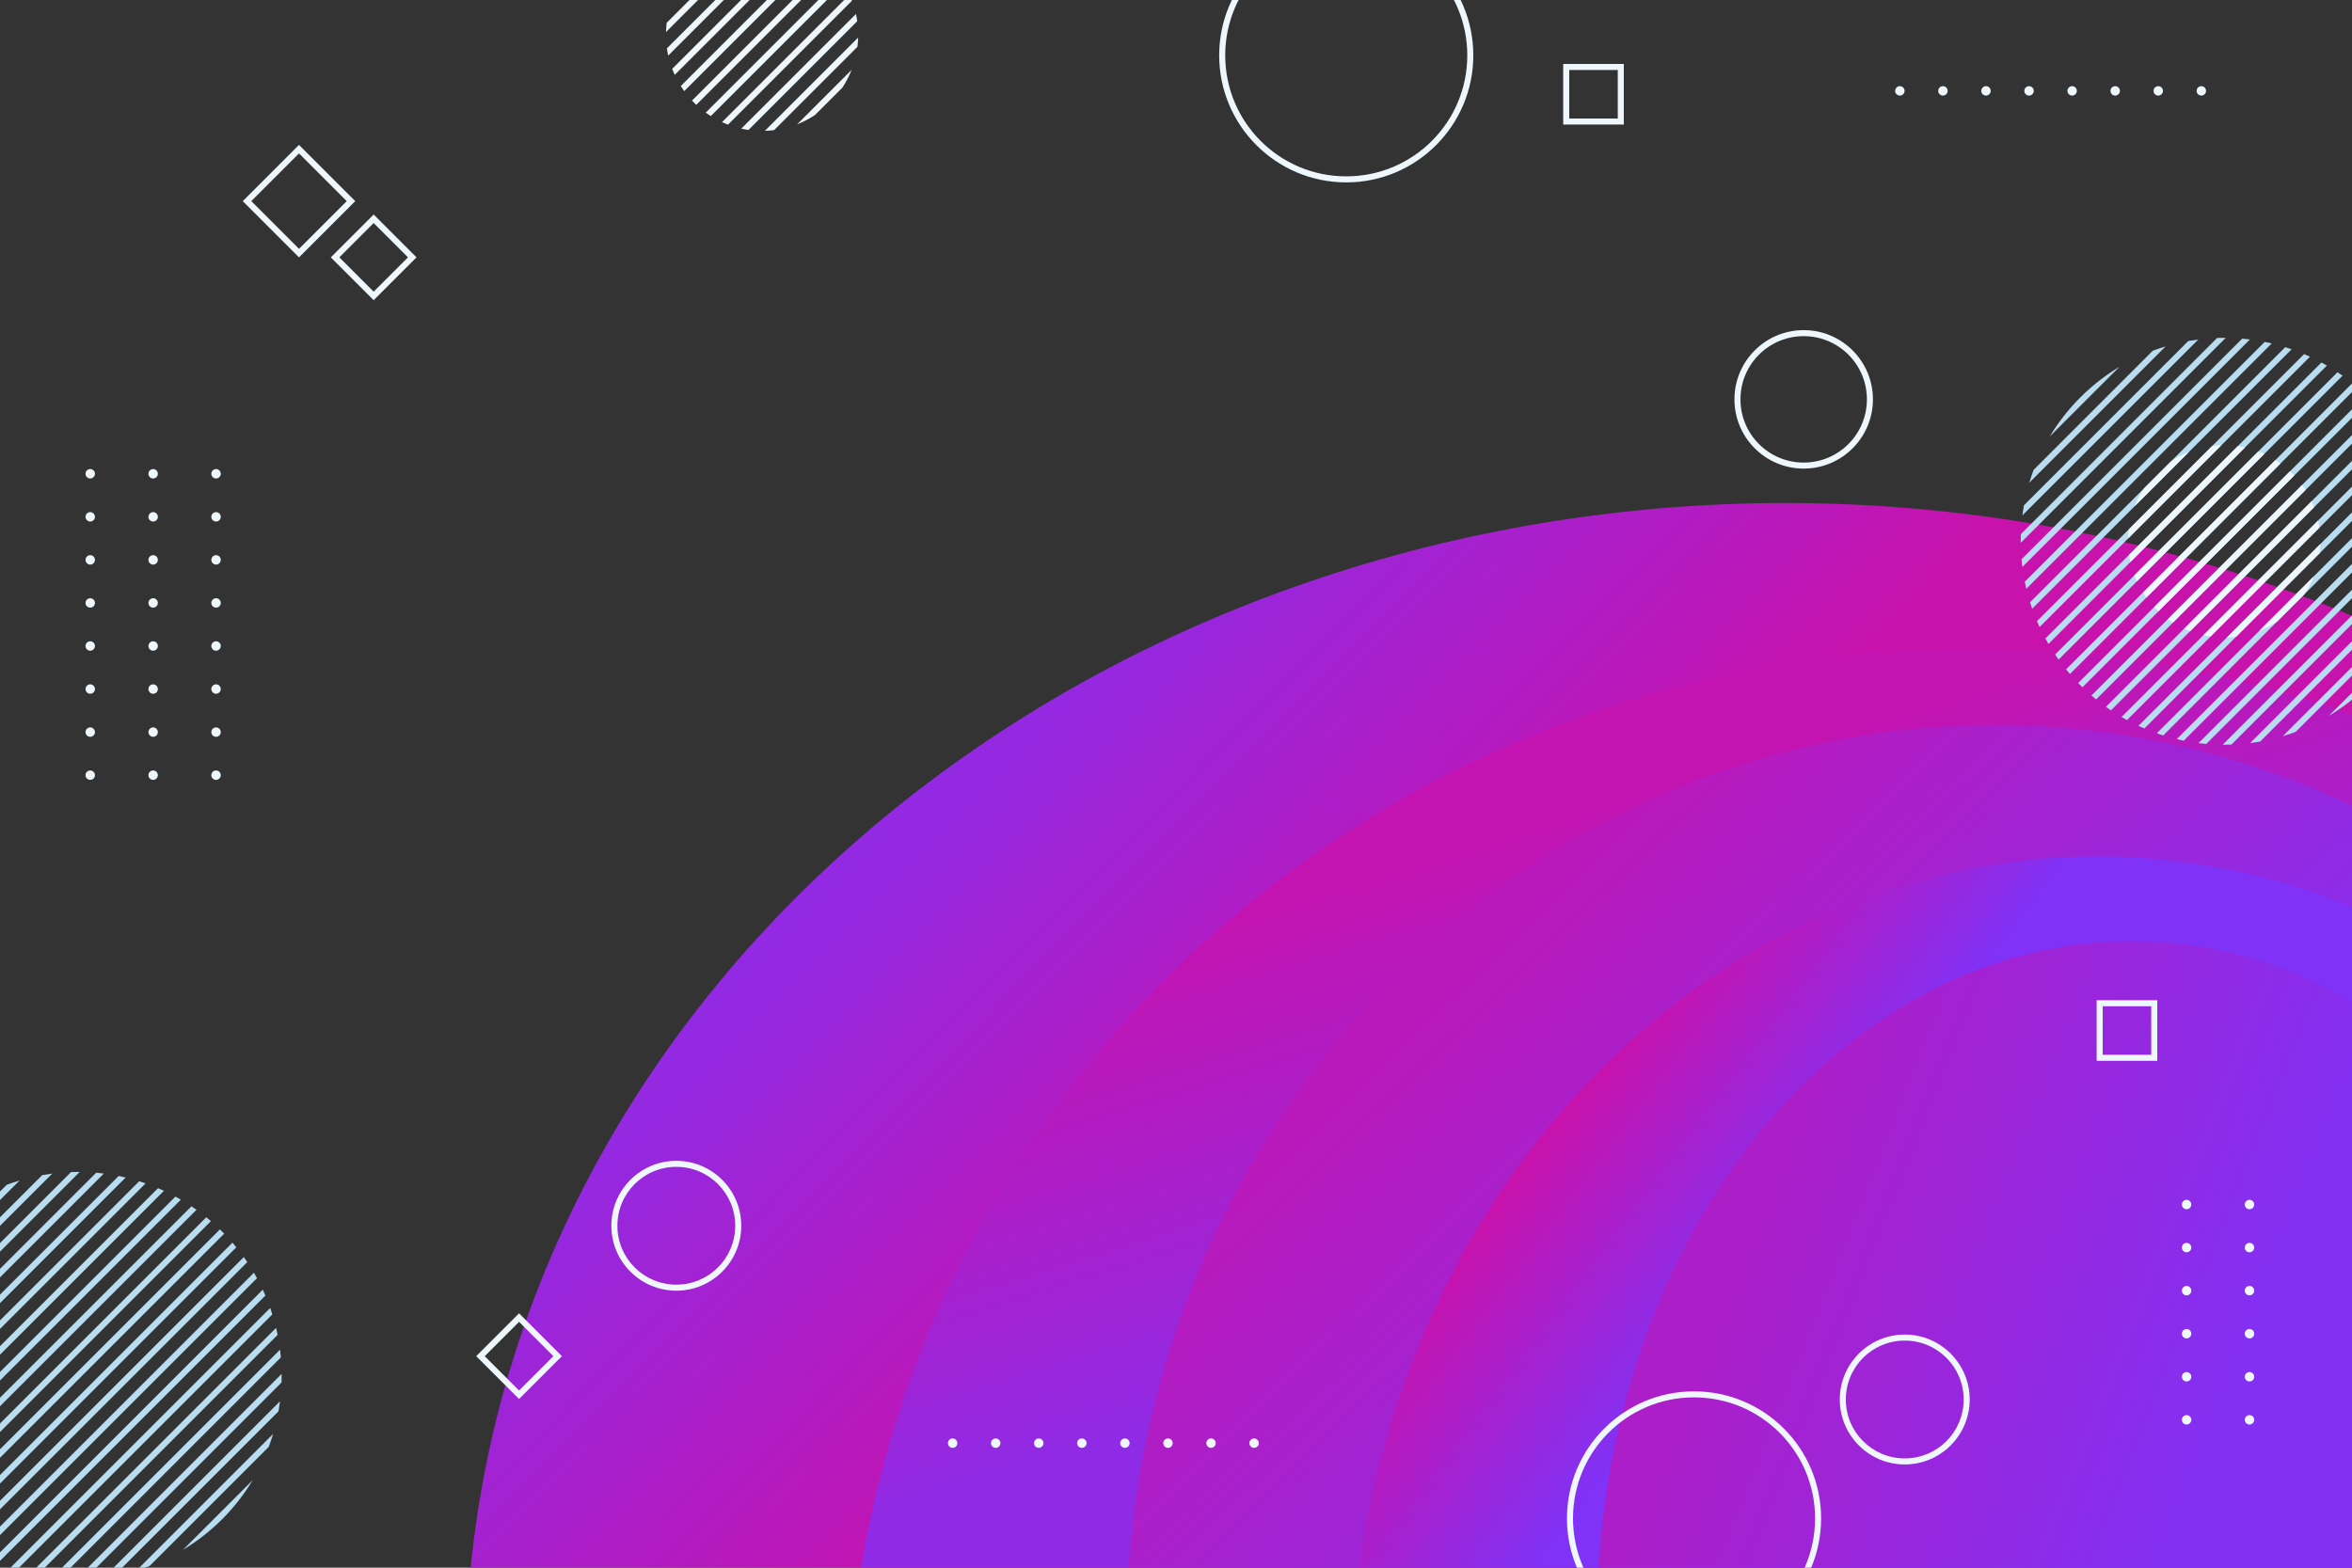 <?xml version="1.0" encoding="UTF-8"?>
<svg xmlns="http://www.w3.org/2000/svg" xmlns:xlink="http://www.w3.org/1999/xlink" width="2925" height="1950" viewBox="0 0 2925 1950">
<rect x="0" y="0" width="2925" height="1950" fill="#333333" stroke="none"/>
<defs>
<linearGradient id="linear-pattern-0" gradientUnits="userSpaceOnUse" x1="-378.255" y1="29.44" x2="685.196" y2="664.474" gradientTransform="matrix(-2.835, 0, 0, 2.835, 1885.88, -28.02)">
<stop offset="0" stop-color="rgb(47.058%, 20.784%, 99.606%)" stop-opacity="1"/>
<stop offset="0.062" stop-color="rgb(47.058%, 20.784%, 99.606%)" stop-opacity="1"/>
<stop offset="0.078" stop-color="rgb(47.064%, 20.781%, 99.599%)" stop-opacity="1"/>
<stop offset="0.086" stop-color="rgb(47.246%, 20.7%, 99.413%)" stop-opacity="1"/>
<stop offset="0.094" stop-color="rgb(47.594%, 20.544%, 99.054%)" stop-opacity="1"/>
<stop offset="0.102" stop-color="rgb(47.942%, 20.39%, 98.695%)" stop-opacity="1"/>
<stop offset="0.109" stop-color="rgb(48.289%, 20.236%, 98.337%)" stop-opacity="1"/>
<stop offset="0.117" stop-color="rgb(48.637%, 20.082%, 97.978%)" stop-opacity="1"/>
<stop offset="0.125" stop-color="rgb(48.985%, 19.928%, 97.62%)" stop-opacity="1"/>
<stop offset="0.133" stop-color="rgb(49.333%, 19.774%, 97.261%)" stop-opacity="1"/>
<stop offset="0.141" stop-color="rgb(49.681%, 19.62%, 96.902%)" stop-opacity="1"/>
<stop offset="0.148" stop-color="rgb(50.029%, 19.466%, 96.542%)" stop-opacity="1"/>
<stop offset="0.156" stop-color="rgb(50.377%, 19.312%, 96.184%)" stop-opacity="1"/>
<stop offset="0.164" stop-color="rgb(50.725%, 19.157%, 95.825%)" stop-opacity="1"/>
<stop offset="0.172" stop-color="rgb(51.073%, 19.003%, 95.467%)" stop-opacity="1"/>
<stop offset="0.18" stop-color="rgb(51.421%, 18.849%, 95.108%)" stop-opacity="1"/>
<stop offset="0.188" stop-color="rgb(51.768%, 18.695%, 94.749%)" stop-opacity="1"/>
<stop offset="0.195" stop-color="rgb(52.116%, 18.541%, 94.391%)" stop-opacity="1"/>
<stop offset="0.203" stop-color="rgb(52.464%, 18.387%, 94.032%)" stop-opacity="1"/>
<stop offset="0.211" stop-color="rgb(52.812%, 18.233%, 93.674%)" stop-opacity="1"/>
<stop offset="0.219" stop-color="rgb(53.16%, 18.077%, 93.315%)" stop-opacity="1"/>
<stop offset="0.227" stop-color="rgb(53.508%, 17.923%, 92.957%)" stop-opacity="1"/>
<stop offset="0.234" stop-color="rgb(53.856%, 17.769%, 92.598%)" stop-opacity="1"/>
<stop offset="0.242" stop-color="rgb(54.204%, 17.615%, 92.239%)" stop-opacity="1"/>
<stop offset="0.25" stop-color="rgb(54.552%, 17.461%, 91.881%)" stop-opacity="1"/>
<stop offset="0.258" stop-color="rgb(54.9%, 17.307%, 91.522%)" stop-opacity="1"/>
<stop offset="0.266" stop-color="rgb(55.247%, 17.152%, 91.164%)" stop-opacity="1"/>
<stop offset="0.273" stop-color="rgb(55.595%, 16.998%, 90.805%)" stop-opacity="1"/>
<stop offset="0.281" stop-color="rgb(55.943%, 16.844%, 90.446%)" stop-opacity="1"/>
<stop offset="0.285" stop-color="rgb(56.291%, 16.69%, 90.088%)" stop-opacity="1"/>
<stop offset="0.289" stop-color="rgb(56.465%, 16.614%, 89.909%)" stop-opacity="1"/>
<stop offset="0.297" stop-color="rgb(56.639%, 16.536%, 89.729%)" stop-opacity="1"/>
<stop offset="0.305" stop-color="rgb(56.987%, 16.382%, 89.371%)" stop-opacity="1"/>
<stop offset="0.312" stop-color="rgb(57.335%, 16.228%, 89.012%)" stop-opacity="1"/>
<stop offset="0.32" stop-color="rgb(57.683%, 16.074%, 88.654%)" stop-opacity="1"/>
<stop offset="0.328" stop-color="rgb(58.031%, 15.919%, 88.295%)" stop-opacity="1"/>
<stop offset="0.336" stop-color="rgb(58.379%, 15.765%, 87.936%)" stop-opacity="1"/>
<stop offset="0.344" stop-color="rgb(58.727%, 15.61%, 87.578%)" stop-opacity="1"/>
<stop offset="0.352" stop-color="rgb(59.074%, 15.456%, 87.219%)" stop-opacity="1"/>
<stop offset="0.359" stop-color="rgb(59.422%, 15.302%, 86.861%)" stop-opacity="1"/>
<stop offset="0.367" stop-color="rgb(59.77%, 15.147%, 86.502%)" stop-opacity="1"/>
<stop offset="0.375" stop-color="rgb(60.118%, 14.993%, 86.143%)" stop-opacity="1"/>
<stop offset="0.383" stop-color="rgb(60.466%, 14.839%, 85.785%)" stop-opacity="1"/>
<stop offset="0.391" stop-color="rgb(60.812%, 14.685%, 85.426%)" stop-opacity="1"/>
<stop offset="0.398" stop-color="rgb(61.16%, 14.531%, 85.068%)" stop-opacity="1"/>
<stop offset="0.406" stop-color="rgb(61.508%, 14.377%, 84.709%)" stop-opacity="1"/>
<stop offset="0.414" stop-color="rgb(61.856%, 14.223%, 84.351%)" stop-opacity="1"/>
<stop offset="0.422" stop-color="rgb(62.204%, 14.069%, 83.992%)" stop-opacity="1"/>
<stop offset="0.43" stop-color="rgb(62.552%, 13.914%, 83.633%)" stop-opacity="1"/>
<stop offset="0.438" stop-color="rgb(62.9%, 13.76%, 83.273%)" stop-opacity="1"/>
<stop offset="0.445" stop-color="rgb(63.248%, 13.606%, 82.915%)" stop-opacity="1"/>
<stop offset="0.453" stop-color="rgb(63.596%, 13.452%, 82.556%)" stop-opacity="1"/>
<stop offset="0.461" stop-color="rgb(63.943%, 13.298%, 82.198%)" stop-opacity="1"/>
<stop offset="0.469" stop-color="rgb(64.291%, 13.142%, 81.839%)" stop-opacity="1"/>
<stop offset="0.477" stop-color="rgb(64.639%, 12.988%, 81.48%)" stop-opacity="1"/>
<stop offset="0.484" stop-color="rgb(64.987%, 12.834%, 81.122%)" stop-opacity="1"/>
<stop offset="0.492" stop-color="rgb(65.335%, 12.68%, 80.763%)" stop-opacity="1"/>
<stop offset="0.5" stop-color="rgb(65.683%, 12.526%, 80.405%)" stop-opacity="1"/>
<stop offset="0.508" stop-color="rgb(66.031%, 12.372%, 80.046%)" stop-opacity="1"/>
<stop offset="0.516" stop-color="rgb(66.379%, 12.218%, 79.688%)" stop-opacity="1"/>
<stop offset="0.523" stop-color="rgb(66.727%, 12.064%, 79.329%)" stop-opacity="1"/>
<stop offset="0.531" stop-color="rgb(67.075%, 11.909%, 78.97%)" stop-opacity="1"/>
<stop offset="0.539" stop-color="rgb(67.422%, 11.755%, 78.612%)" stop-opacity="1"/>
<stop offset="0.547" stop-color="rgb(67.77%, 11.601%, 78.253%)" stop-opacity="1"/>
<stop offset="0.555" stop-color="rgb(68.118%, 11.447%, 77.895%)" stop-opacity="1"/>
<stop offset="0.562" stop-color="rgb(68.466%, 11.293%, 77.536%)" stop-opacity="1"/>
<stop offset="0.57" stop-color="rgb(68.814%, 11.139%, 77.177%)" stop-opacity="1"/>
<stop offset="0.578" stop-color="rgb(69.162%, 10.985%, 76.819%)" stop-opacity="1"/>
<stop offset="0.586" stop-color="rgb(69.51%, 10.831%, 76.46%)" stop-opacity="1"/>
<stop offset="0.594" stop-color="rgb(69.858%, 10.675%, 76.102%)" stop-opacity="1"/>
<stop offset="0.602" stop-color="rgb(70.206%, 10.521%, 75.743%)" stop-opacity="1"/>
<stop offset="0.609" stop-color="rgb(70.554%, 10.367%, 75.385%)" stop-opacity="1"/>
<stop offset="0.617" stop-color="rgb(70.901%, 10.213%, 75.026%)" stop-opacity="1"/>
<stop offset="0.625" stop-color="rgb(71.249%, 10.059%, 74.667%)" stop-opacity="1"/>
<stop offset="0.633" stop-color="rgb(71.597%, 9.904%, 74.309%)" stop-opacity="1"/>
<stop offset="0.641" stop-color="rgb(71.945%, 9.75%, 73.95%)" stop-opacity="1"/>
<stop offset="0.648" stop-color="rgb(72.293%, 9.596%, 73.592%)" stop-opacity="1"/>
<stop offset="0.656" stop-color="rgb(72.641%, 9.442%, 73.233%)" stop-opacity="1"/>
<stop offset="0.664" stop-color="rgb(72.989%, 9.288%, 72.874%)" stop-opacity="1"/>
<stop offset="0.672" stop-color="rgb(73.337%, 9.134%, 72.516%)" stop-opacity="1"/>
<stop offset="0.68" stop-color="rgb(73.685%, 8.98%, 72.157%)" stop-opacity="1"/>
<stop offset="0.688" stop-color="rgb(74.033%, 8.826%, 71.799%)" stop-opacity="1"/>
<stop offset="0.695" stop-color="rgb(74.38%, 8.672%, 71.44%)" stop-opacity="1"/>
<stop offset="0.703" stop-color="rgb(74.728%, 8.517%, 71.082%)" stop-opacity="1"/>
<stop offset="0.711" stop-color="rgb(75.076%, 8.363%, 70.723%)" stop-opacity="1"/>
<stop offset="0.715" stop-color="rgb(75.423%, 8.209%, 70.364%)" stop-opacity="1"/>
<stop offset="0.719" stop-color="rgb(75.597%, 8.131%, 70.186%)" stop-opacity="1"/>
<stop offset="0.727" stop-color="rgb(75.771%, 8.054%, 70.006%)" stop-opacity="1"/>
<stop offset="0.734" stop-color="rgb(76.118%, 7.899%, 69.646%)" stop-opacity="1"/>
<stop offset="0.742" stop-color="rgb(76.466%, 7.745%, 69.287%)" stop-opacity="1"/>
<stop offset="0.75" stop-color="rgb(76.814%, 7.591%, 68.929%)" stop-opacity="1"/>
<stop offset="0.758" stop-color="rgb(77.162%, 7.437%, 68.57%)" stop-opacity="1"/>
<stop offset="0.766" stop-color="rgb(77.51%, 7.283%, 68.211%)" stop-opacity="1"/>
<stop offset="0.773" stop-color="rgb(77.858%, 7.129%, 67.853%)" stop-opacity="1"/>
<stop offset="0.781" stop-color="rgb(78.206%, 6.975%, 67.494%)" stop-opacity="1"/>
<stop offset="0.789" stop-color="rgb(78.554%, 6.821%, 67.136%)" stop-opacity="1"/>
<stop offset="0.797" stop-color="rgb(78.902%, 6.667%, 66.777%)" stop-opacity="1"/>
<stop offset="0.805" stop-color="rgb(79.25%, 6.512%, 66.418%)" stop-opacity="1"/>
<stop offset="0.812" stop-color="rgb(79.597%, 6.358%, 66.06%)" stop-opacity="1"/>
<stop offset="0.82" stop-color="rgb(79.945%, 6.204%, 65.701%)" stop-opacity="1"/>
<stop offset="0.828" stop-color="rgb(80.293%, 6.05%, 65.343%)" stop-opacity="1"/>
<stop offset="0.836" stop-color="rgb(80.641%, 5.896%, 64.984%)" stop-opacity="1"/>
<stop offset="0.844" stop-color="rgb(80.989%, 5.742%, 64.626%)" stop-opacity="1"/>
<stop offset="0.852" stop-color="rgb(81.337%, 5.586%, 64.267%)" stop-opacity="1"/>
<stop offset="0.859" stop-color="rgb(81.685%, 5.432%, 63.908%)" stop-opacity="1"/>
<stop offset="0.867" stop-color="rgb(82.033%, 5.278%, 63.55%)" stop-opacity="1"/>
<stop offset="0.875" stop-color="rgb(82.381%, 5.124%, 63.191%)" stop-opacity="1"/>
<stop offset="0.883" stop-color="rgb(82.729%, 4.97%, 62.833%)" stop-opacity="1"/>
<stop offset="0.891" stop-color="rgb(83.076%, 4.816%, 62.474%)" stop-opacity="1"/>
<stop offset="0.898" stop-color="rgb(83.424%, 4.662%, 62.115%)" stop-opacity="1"/>
<stop offset="0.906" stop-color="rgb(83.772%, 4.507%, 61.757%)" stop-opacity="1"/>
<stop offset="0.914" stop-color="rgb(84.12%, 4.353%, 61.398%)" stop-opacity="1"/>
<stop offset="0.922" stop-color="rgb(84.468%, 4.199%, 61.04%)" stop-opacity="1"/>
<stop offset="0.93" stop-color="rgb(84.816%, 4.045%, 60.681%)" stop-opacity="1"/>
<stop offset="0.938" stop-color="rgb(85.043%, 3.944%, 60.446%)" stop-opacity="1"/>
<stop offset="1" stop-color="rgb(85.097%, 3.922%, 60.391%)" stop-opacity="1"/>
</linearGradient>
<clipPath id="clip-0">

</clipPath>
<clipPath id="clip-1">
<path clip-rule="evenodd" d="M 2058.66 458.84 C 1553.59 459 1066.93 612.211 694.66 888.238 C 322.391 1164.277 91.539 1543.102 47.637 1950 L 2925 1950 L 2925 616.859 C 2654.301 512.859 2358.359 458.871 2058.66 458.84 Z M 2058.66 458.84 "/>
</clipPath>
<clipPath id="clip-2">
<path clip-rule="nonzero" d="M 2058.66 458.84 C 1553.59 459 1066.93 612.211 694.66 888.238 C 322.391 1164.277 91.539 1543.102 47.637 1950 L 2925 1950 L 2925 616.859 C 2654.301 512.859 2358.359 458.871 2058.66 458.84 Z M 2058.66 458.84 "/>
</clipPath>
<linearGradient id="linear-pattern-1" gradientUnits="userSpaceOnUse" x1="269.17" y1="368.824" x2="566.042" y2="771.087" gradientTransform="matrix(6.385, 0, 0, 5.164, -1358.32, -1632.26)">
<stop offset="0" stop-color="rgb(47.058%, 20.784%, 99.606%)" stop-opacity="1"/>
<stop offset="0.25" stop-color="rgb(47.058%, 20.784%, 99.606%)" stop-opacity="1"/>
<stop offset="0.258" stop-color="rgb(47.058%, 20.784%, 99.606%)" stop-opacity="1"/>
<stop offset="0.262" stop-color="rgb(47.418%, 20.624%, 99.236%)" stop-opacity="1"/>
<stop offset="0.266" stop-color="rgb(47.78%, 20.464%, 98.866%)" stop-opacity="1"/>
<stop offset="0.27" stop-color="rgb(48.201%, 20.276%, 98.431%)" stop-opacity="1"/>
<stop offset="0.273" stop-color="rgb(48.624%, 20.088%, 97.998%)" stop-opacity="1"/>
<stop offset="0.277" stop-color="rgb(49.045%, 19.901%, 97.563%)" stop-opacity="1"/>
<stop offset="0.281" stop-color="rgb(49.467%, 19.713%, 97.13%)" stop-opacity="1"/>
<stop offset="0.285" stop-color="rgb(49.89%, 19.525%, 96.696%)" stop-opacity="1"/>
<stop offset="0.289" stop-color="rgb(50.313%, 19.337%, 96.263%)" stop-opacity="1"/>
<stop offset="0.293" stop-color="rgb(50.734%, 19.15%, 95.828%)" stop-opacity="1"/>
<stop offset="0.297" stop-color="rgb(51.157%, 18.962%, 95.395%)" stop-opacity="1"/>
<stop offset="0.301" stop-color="rgb(51.578%, 18.774%, 94.96%)" stop-opacity="1"/>
<stop offset="0.305" stop-color="rgb(52%, 18.587%, 94.527%)" stop-opacity="1"/>
<stop offset="0.309" stop-color="rgb(52.423%, 18.399%, 94.093%)" stop-opacity="1"/>
<stop offset="0.312" stop-color="rgb(52.846%, 18.211%, 93.66%)" stop-opacity="1"/>
<stop offset="0.316" stop-color="rgb(53.267%, 18.024%, 93.225%)" stop-opacity="1"/>
<stop offset="0.32" stop-color="rgb(53.69%, 17.836%, 92.792%)" stop-opacity="1"/>
<stop offset="0.324" stop-color="rgb(54.111%, 17.648%, 92.357%)" stop-opacity="1"/>
<stop offset="0.328" stop-color="rgb(54.533%, 17.461%, 91.924%)" stop-opacity="1"/>
<stop offset="0.332" stop-color="rgb(54.955%, 17.273%, 91.49%)" stop-opacity="1"/>
<stop offset="0.336" stop-color="rgb(55.377%, 17.085%, 91.057%)" stop-opacity="1"/>
<stop offset="0.34" stop-color="rgb(55.8%, 16.898%, 90.622%)" stop-opacity="1"/>
<stop offset="0.344" stop-color="rgb(56.223%, 16.71%, 90.189%)" stop-opacity="1"/>
<stop offset="0.348" stop-color="rgb(56.644%, 16.522%, 89.754%)" stop-opacity="1"/>
<stop offset="0.352" stop-color="rgb(57.066%, 16.336%, 89.32%)" stop-opacity="1"/>
<stop offset="0.355" stop-color="rgb(57.487%, 16.148%, 88.887%)" stop-opacity="1"/>
<stop offset="0.359" stop-color="rgb(57.91%, 15.961%, 88.454%)" stop-opacity="1"/>
<stop offset="0.363" stop-color="rgb(58.333%, 15.773%, 88.019%)" stop-opacity="1"/>
<stop offset="0.367" stop-color="rgb(58.755%, 15.585%, 87.585%)" stop-opacity="1"/>
<stop offset="0.371" stop-color="rgb(59.177%, 15.398%, 87.151%)" stop-opacity="1"/>
<stop offset="0.375" stop-color="rgb(59.599%, 15.21%, 86.717%)" stop-opacity="1"/>
<stop offset="0.379" stop-color="rgb(60.02%, 15.022%, 86.284%)" stop-opacity="1"/>
<stop offset="0.383" stop-color="rgb(60.443%, 14.835%, 85.851%)" stop-opacity="1"/>
<stop offset="0.387" stop-color="rgb(60.866%, 14.647%, 85.416%)" stop-opacity="1"/>
<stop offset="0.391" stop-color="rgb(61.288%, 14.459%, 84.982%)" stop-opacity="1"/>
<stop offset="0.395" stop-color="rgb(61.71%, 14.272%, 84.547%)" stop-opacity="1"/>
<stop offset="0.398" stop-color="rgb(62.132%, 14.084%, 84.114%)" stop-opacity="1"/>
<stop offset="0.402" stop-color="rgb(62.553%, 13.896%, 83.681%)" stop-opacity="1"/>
<stop offset="0.406" stop-color="rgb(62.976%, 13.708%, 83.247%)" stop-opacity="1"/>
<stop offset="0.41" stop-color="rgb(63.397%, 13.521%, 82.812%)" stop-opacity="1"/>
<stop offset="0.414" stop-color="rgb(63.82%, 13.333%, 82.379%)" stop-opacity="1"/>
<stop offset="0.418" stop-color="rgb(64.243%, 13.145%, 81.944%)" stop-opacity="1"/>
<stop offset="0.422" stop-color="rgb(64.665%, 12.958%, 81.511%)" stop-opacity="1"/>
<stop offset="0.426" stop-color="rgb(65.086%, 12.77%, 81.078%)" stop-opacity="1"/>
<stop offset="0.43" stop-color="rgb(65.509%, 12.582%, 80.644%)" stop-opacity="1"/>
<stop offset="0.434" stop-color="rgb(65.93%, 12.395%, 80.209%)" stop-opacity="1"/>
<stop offset="0.438" stop-color="rgb(66.353%, 12.209%, 79.776%)" stop-opacity="1"/>
<stop offset="0.441" stop-color="rgb(66.776%, 12.021%, 79.341%)" stop-opacity="1"/>
<stop offset="0.445" stop-color="rgb(67.198%, 11.833%, 78.908%)" stop-opacity="1"/>
<stop offset="0.449" stop-color="rgb(67.619%, 11.646%, 78.473%)" stop-opacity="1"/>
<stop offset="0.453" stop-color="rgb(68.042%, 11.458%, 78.04%)" stop-opacity="1"/>
<stop offset="0.457" stop-color="rgb(68.463%, 11.27%, 77.606%)" stop-opacity="1"/>
<stop offset="0.461" stop-color="rgb(68.886%, 11.082%, 77.173%)" stop-opacity="1"/>
<stop offset="0.465" stop-color="rgb(69.308%, 10.895%, 76.738%)" stop-opacity="1"/>
<stop offset="0.469" stop-color="rgb(69.731%, 10.707%, 76.305%)" stop-opacity="1"/>
<stop offset="0.473" stop-color="rgb(70.152%, 10.519%, 75.87%)" stop-opacity="1"/>
<stop offset="0.477" stop-color="rgb(70.575%, 10.332%, 75.436%)" stop-opacity="1"/>
<stop offset="0.48" stop-color="rgb(70.996%, 10.144%, 75.003%)" stop-opacity="1"/>
<stop offset="0.484" stop-color="rgb(71.419%, 9.956%, 74.57%)" stop-opacity="1"/>
<stop offset="0.488" stop-color="rgb(71.84%, 9.769%, 74.135%)" stop-opacity="1"/>
<stop offset="0.492" stop-color="rgb(72.263%, 9.581%, 73.701%)" stop-opacity="1"/>
<stop offset="0.496" stop-color="rgb(72.685%, 9.393%, 73.267%)" stop-opacity="1"/>
<stop offset="0.5" stop-color="rgb(73.108%, 9.206%, 72.833%)" stop-opacity="1"/>
<stop offset="0.504" stop-color="rgb(73.529%, 9.018%, 72.4%)" stop-opacity="1"/>
<stop offset="0.508" stop-color="rgb(73.952%, 8.83%, 71.967%)" stop-opacity="1"/>
<stop offset="0.512" stop-color="rgb(74.373%, 8.643%, 71.532%)" stop-opacity="1"/>
<stop offset="0.516" stop-color="rgb(74.796%, 8.455%, 71.098%)" stop-opacity="1"/>
<stop offset="0.52" stop-color="rgb(75.044%, 8.345%, 70.842%)" stop-opacity="1"/>
<stop offset="0.523" stop-color="rgb(75.293%, 8.235%, 70.587%)" stop-opacity="1"/>
<stop offset="0.531" stop-color="rgb(75.293%, 8.235%, 70.587%)" stop-opacity="1"/>
<stop offset="0.535" stop-color="rgb(75.293%, 8.235%, 70.587%)" stop-opacity="1"/>
<stop offset="0.562" stop-color="rgb(75.293%, 8.235%, 70.587%)" stop-opacity="1"/>
<stop offset="0.625" stop-color="rgb(75.293%, 8.235%, 70.587%)" stop-opacity="1"/>
<stop offset="0.75" stop-color="rgb(75.293%, 8.235%, 70.587%)" stop-opacity="1"/>
<stop offset="1" stop-color="rgb(75.293%, 8.235%, 70.587%)" stop-opacity="1"/>
</linearGradient>
<clipPath id="clip-3">
<path clip-rule="nonzero" d="M 585 625 L 2925 625 L 2925 1950 L 585 1950 Z M 585 625 "/>
</clipPath>
<clipPath id="clip-4">
<path clip-rule="evenodd" d="M 2220.559 625.68 C 1809.879 625.82 1414.172 761.879 1111.469 1007.035 C 808.77 1252.184 621.062 1588.625 585.367 1950 L 2925 1950 L 2925 766.02 C 2704.891 673.648 2464.25 625.711 2220.559 625.68 Z M 2220.559 625.68 "/>
</clipPath>
<clipPath id="clip-5">
<path clip-rule="nonzero" d="M 2220.559 625.68 C 1809.879 625.82 1414.172 761.879 1111.469 1007.035 C 808.77 1252.184 621.062 1588.625 585.367 1950 L 2925 1950 L 2925 766.02 C 2704.891 673.648 2464.25 625.711 2220.559 625.68 Z M 2220.559 625.68 "/>
</clipPath>
<linearGradient id="linear-pattern-2" gradientUnits="userSpaceOnUse" x1="622.391" y1="749.247" x2="223.556" y2="401.117" gradientTransform="matrix(5.192, 0, 0, 4.586, -557.84, -1231.46)">
<stop offset="0" stop-color="rgb(78.43%, 7.059%, 67.45%)" stop-opacity="1"/>
<stop offset="0.25" stop-color="rgb(78.43%, 7.059%, 67.45%)" stop-opacity="1"/>
<stop offset="0.359" stop-color="rgb(78.43%, 7.059%, 67.45%)" stop-opacity="1"/>
<stop offset="0.375" stop-color="rgb(78.43%, 7.059%, 67.45%)" stop-opacity="1"/>
<stop offset="0.438" stop-color="rgb(78.43%, 7.059%, 67.45%)" stop-opacity="1"/>
<stop offset="0.469" stop-color="rgb(78.43%, 7.059%, 67.45%)" stop-opacity="1"/>
<stop offset="0.477" stop-color="rgb(78.271%, 7.127%, 67.612%)" stop-opacity="1"/>
<stop offset="0.48" stop-color="rgb(77.808%, 7.329%, 68.085%)" stop-opacity="1"/>
<stop offset="0.484" stop-color="rgb(77.502%, 7.462%, 68.396%)" stop-opacity="1"/>
<stop offset="0.488" stop-color="rgb(77.197%, 7.593%, 68.707%)" stop-opacity="1"/>
<stop offset="0.492" stop-color="rgb(76.892%, 7.726%, 69.019%)" stop-opacity="1"/>
<stop offset="0.496" stop-color="rgb(76.585%, 7.858%, 69.33%)" stop-opacity="1"/>
<stop offset="0.5" stop-color="rgb(76.28%, 7.991%, 69.641%)" stop-opacity="1"/>
<stop offset="0.504" stop-color="rgb(75.975%, 8.124%, 69.952%)" stop-opacity="1"/>
<stop offset="0.508" stop-color="rgb(75.67%, 8.257%, 70.264%)" stop-opacity="1"/>
<stop offset="0.512" stop-color="rgb(75.363%, 8.389%, 70.575%)" stop-opacity="1"/>
<stop offset="0.516" stop-color="rgb(75.058%, 8.522%, 70.886%)" stop-opacity="1"/>
<stop offset="0.52" stop-color="rgb(74.753%, 8.653%, 71.198%)" stop-opacity="1"/>
<stop offset="0.523" stop-color="rgb(74.448%, 8.786%, 71.509%)" stop-opacity="1"/>
<stop offset="0.527" stop-color="rgb(74.141%, 8.919%, 71.82%)" stop-opacity="1"/>
<stop offset="0.531" stop-color="rgb(73.836%, 9.052%, 72.131%)" stop-opacity="1"/>
<stop offset="0.535" stop-color="rgb(73.531%, 9.184%, 72.443%)" stop-opacity="1"/>
<stop offset="0.539" stop-color="rgb(73.225%, 9.317%, 72.754%)" stop-opacity="1"/>
<stop offset="0.543" stop-color="rgb(72.92%, 9.45%, 73.065%)" stop-opacity="1"/>
<stop offset="0.547" stop-color="rgb(72.615%, 9.583%, 73.376%)" stop-opacity="1"/>
<stop offset="0.551" stop-color="rgb(72.308%, 9.714%, 73.688%)" stop-opacity="1"/>
<stop offset="0.555" stop-color="rgb(72.003%, 9.846%, 73.999%)" stop-opacity="1"/>
<stop offset="0.559" stop-color="rgb(71.698%, 9.979%, 74.31%)" stop-opacity="1"/>
<stop offset="0.562" stop-color="rgb(71.393%, 10.112%, 74.622%)" stop-opacity="1"/>
<stop offset="0.566" stop-color="rgb(71.086%, 10.245%, 74.933%)" stop-opacity="1"/>
<stop offset="0.57" stop-color="rgb(70.781%, 10.378%, 75.244%)" stop-opacity="1"/>
<stop offset="0.574" stop-color="rgb(70.476%, 10.51%, 75.555%)" stop-opacity="1"/>
<stop offset="0.578" stop-color="rgb(70.171%, 10.643%, 75.867%)" stop-opacity="1"/>
<stop offset="0.582" stop-color="rgb(69.864%, 10.776%, 76.178%)" stop-opacity="1"/>
<stop offset="0.586" stop-color="rgb(69.559%, 10.909%, 76.489%)" stop-opacity="1"/>
<stop offset="0.59" stop-color="rgb(69.254%, 11.04%, 76.801%)" stop-opacity="1"/>
<stop offset="0.594" stop-color="rgb(68.948%, 11.172%, 77.112%)" stop-opacity="1"/>
<stop offset="0.598" stop-color="rgb(68.642%, 11.305%, 77.423%)" stop-opacity="1"/>
<stop offset="0.602" stop-color="rgb(68.336%, 11.438%, 77.734%)" stop-opacity="1"/>
<stop offset="0.605" stop-color="rgb(68.031%, 11.571%, 78.046%)" stop-opacity="1"/>
<stop offset="0.609" stop-color="rgb(67.726%, 11.703%, 78.357%)" stop-opacity="1"/>
<stop offset="0.613" stop-color="rgb(67.421%, 11.836%, 78.668%)" stop-opacity="1"/>
<stop offset="0.617" stop-color="rgb(67.116%, 11.969%, 78.979%)" stop-opacity="1"/>
<stop offset="0.621" stop-color="rgb(66.809%, 12.1%, 79.291%)" stop-opacity="1"/>
<stop offset="0.625" stop-color="rgb(66.504%, 12.233%, 79.602%)" stop-opacity="1"/>
<stop offset="0.629" stop-color="rgb(66.199%, 12.366%, 79.913%)" stop-opacity="1"/>
<stop offset="0.633" stop-color="rgb(65.894%, 12.498%, 80.225%)" stop-opacity="1"/>
<stop offset="0.637" stop-color="rgb(65.587%, 12.631%, 80.536%)" stop-opacity="1"/>
<stop offset="0.641" stop-color="rgb(65.282%, 12.764%, 80.847%)" stop-opacity="1"/>
<stop offset="0.645" stop-color="rgb(64.977%, 12.897%, 81.158%)" stop-opacity="1"/>
<stop offset="0.648" stop-color="rgb(64.671%, 13.029%, 81.47%)" stop-opacity="1"/>
<stop offset="0.652" stop-color="rgb(64.365%, 13.162%, 81.781%)" stop-opacity="1"/>
<stop offset="0.656" stop-color="rgb(64.059%, 13.295%, 82.092%)" stop-opacity="1"/>
<stop offset="0.66" stop-color="rgb(63.754%, 13.426%, 82.404%)" stop-opacity="1"/>
<stop offset="0.664" stop-color="rgb(63.449%, 13.559%, 82.715%)" stop-opacity="1"/>
<stop offset="0.668" stop-color="rgb(63.144%, 13.692%, 83.026%)" stop-opacity="1"/>
<stop offset="0.672" stop-color="rgb(62.839%, 13.824%, 83.337%)" stop-opacity="1"/>
<stop offset="0.676" stop-color="rgb(62.532%, 13.957%, 83.649%)" stop-opacity="1"/>
<stop offset="0.68" stop-color="rgb(62.227%, 14.09%, 83.96%)" stop-opacity="1"/>
<stop offset="0.684" stop-color="rgb(61.922%, 14.223%, 84.271%)" stop-opacity="1"/>
<stop offset="0.688" stop-color="rgb(61.617%, 14.355%, 84.583%)" stop-opacity="1"/>
<stop offset="0.691" stop-color="rgb(61.31%, 14.487%, 84.894%)" stop-opacity="1"/>
<stop offset="0.695" stop-color="rgb(61.005%, 14.619%, 85.205%)" stop-opacity="1"/>
<stop offset="0.699" stop-color="rgb(60.699%, 14.752%, 85.516%)" stop-opacity="1"/>
<stop offset="0.703" stop-color="rgb(60.394%, 14.885%, 85.828%)" stop-opacity="1"/>
<stop offset="0.707" stop-color="rgb(60.088%, 15.018%, 86.139%)" stop-opacity="1"/>
<stop offset="0.711" stop-color="rgb(59.782%, 15.15%, 86.45%)" stop-opacity="1"/>
<stop offset="0.715" stop-color="rgb(59.477%, 15.283%, 86.761%)" stop-opacity="1"/>
<stop offset="0.719" stop-color="rgb(59.172%, 15.416%, 87.073%)" stop-opacity="1"/>
<stop offset="0.723" stop-color="rgb(58.865%, 15.549%, 87.384%)" stop-opacity="1"/>
<stop offset="0.727" stop-color="rgb(58.56%, 15.681%, 87.695%)" stop-opacity="1"/>
<stop offset="0.73" stop-color="rgb(58.255%, 15.813%, 88.007%)" stop-opacity="1"/>
<stop offset="0.734" stop-color="rgb(57.95%, 15.945%, 88.318%)" stop-opacity="1"/>
<stop offset="0.75" stop-color="rgb(57.797%, 16.011%, 88.472%)" stop-opacity="1"/>
<stop offset="1" stop-color="rgb(57.646%, 16.078%, 88.626%)" stop-opacity="1"/>
</linearGradient>
<clipPath id="clip-6">
<path clip-rule="nonzero" d="M 1070 807 L 2925 807 L 2925 1950 L 1070 1950 Z M 1070 807 "/>
</clipPath>
<clipPath id="clip-7">
<path clip-rule="evenodd" d="M 2449.512 807.539 C 2117.27 807.629 1795.941 922.711 1543.27 1132.113 C 1290.59 1341.516 1123.129 1631.512 1070.961 1950 L 2925 1950 L 2925 888.672 C 2772.559 835.031 2611.66 807.578 2449.512 807.539 Z M 2449.512 807.539 "/>
</clipPath>
<clipPath id="clip-8">
<path clip-rule="nonzero" d="M 2449.512 807.539 C 2117.27 807.629 1795.941 922.711 1543.27 1132.113 C 1290.59 1341.516 1123.129 1631.512 1070.961 1950 L 2925 1950 L 2925 888.672 C 2772.559 835.031 2611.66 807.578 2449.512 807.539 Z M 2449.512 807.539 "/>
</clipPath>
<linearGradient id="linear-pattern-3" gradientUnits="userSpaceOnUse" x1="415.684" y1="744.299" x2="299.245" y2="380.527" gradientTransform="matrix(4.415, 0, 0, 4.285, 87.001, -927.78)">
<stop offset="0" stop-color="rgb(56.078%, 16.862%, 90.195%)" stop-opacity="1"/>
<stop offset="0.25" stop-color="rgb(56.078%, 16.862%, 90.195%)" stop-opacity="1"/>
<stop offset="0.312" stop-color="rgb(56.078%, 16.862%, 90.195%)" stop-opacity="1"/>
<stop offset="0.335" stop-color="rgb(56.078%, 16.862%, 90.195%)" stop-opacity="1"/>
<stop offset="0.344" stop-color="rgb(56.078%, 16.862%, 90.195%)" stop-opacity="1"/>
<stop offset="0.359" stop-color="rgb(56.078%, 16.862%, 90.195%)" stop-opacity="1"/>
<stop offset="0.367" stop-color="rgb(56.244%, 16.788%, 90.024%)" stop-opacity="1"/>
<stop offset="0.371" stop-color="rgb(56.633%, 16.615%, 89.629%)" stop-opacity="1"/>
<stop offset="0.375" stop-color="rgb(56.854%, 16.518%, 89.403%)" stop-opacity="1"/>
<stop offset="0.379" stop-color="rgb(57.075%, 16.42%, 89.177%)" stop-opacity="1"/>
<stop offset="0.383" stop-color="rgb(57.298%, 16.322%, 88.953%)" stop-opacity="1"/>
<stop offset="0.387" stop-color="rgb(57.52%, 16.225%, 88.727%)" stop-opacity="1"/>
<stop offset="0.391" stop-color="rgb(57.741%, 16.127%, 88.501%)" stop-opacity="1"/>
<stop offset="0.395" stop-color="rgb(57.962%, 16.028%, 88.275%)" stop-opacity="1"/>
<stop offset="0.398" stop-color="rgb(58.183%, 15.93%, 88.049%)" stop-opacity="1"/>
<stop offset="0.402" stop-color="rgb(58.405%, 15.833%, 87.823%)" stop-opacity="1"/>
<stop offset="0.406" stop-color="rgb(58.626%, 15.735%, 87.598%)" stop-opacity="1"/>
<stop offset="0.41" stop-color="rgb(58.847%, 15.637%, 87.372%)" stop-opacity="1"/>
<stop offset="0.414" stop-color="rgb(59.068%, 15.54%, 87.148%)" stop-opacity="1"/>
<stop offset="0.418" stop-color="rgb(59.29%, 15.44%, 86.922%)" stop-opacity="1"/>
<stop offset="0.422" stop-color="rgb(59.511%, 15.343%, 86.696%)" stop-opacity="1"/>
<stop offset="0.426" stop-color="rgb(59.732%, 15.245%, 86.47%)" stop-opacity="1"/>
<stop offset="0.43" stop-color="rgb(59.955%, 15.147%, 86.244%)" stop-opacity="1"/>
<stop offset="0.434" stop-color="rgb(60.176%, 15.05%, 86.018%)" stop-opacity="1"/>
<stop offset="0.438" stop-color="rgb(60.397%, 14.952%, 85.793%)" stop-opacity="1"/>
<stop offset="0.441" stop-color="rgb(60.619%, 14.853%, 85.567%)" stop-opacity="1"/>
<stop offset="0.445" stop-color="rgb(60.84%, 14.755%, 85.342%)" stop-opacity="1"/>
<stop offset="0.449" stop-color="rgb(61.061%, 14.658%, 85.117%)" stop-opacity="1"/>
<stop offset="0.453" stop-color="rgb(61.282%, 14.56%, 84.891%)" stop-opacity="1"/>
<stop offset="0.457" stop-color="rgb(61.504%, 14.462%, 84.665%)" stop-opacity="1"/>
<stop offset="0.461" stop-color="rgb(61.725%, 14.365%, 84.439%)" stop-opacity="1"/>
<stop offset="0.465" stop-color="rgb(61.946%, 14.265%, 84.213%)" stop-opacity="1"/>
<stop offset="0.469" stop-color="rgb(62.167%, 14.168%, 83.987%)" stop-opacity="1"/>
<stop offset="0.473" stop-color="rgb(62.389%, 14.07%, 83.762%)" stop-opacity="1"/>
<stop offset="0.477" stop-color="rgb(62.611%, 13.972%, 83.537%)" stop-opacity="1"/>
<stop offset="0.48" stop-color="rgb(62.833%, 13.875%, 83.311%)" stop-opacity="1"/>
<stop offset="0.484" stop-color="rgb(63.054%, 13.777%, 83.086%)" stop-opacity="1"/>
<stop offset="0.488" stop-color="rgb(63.275%, 13.678%, 82.86%)" stop-opacity="1"/>
<stop offset="0.492" stop-color="rgb(63.496%, 13.58%, 82.634%)" stop-opacity="1"/>
<stop offset="0.496" stop-color="rgb(63.718%, 13.483%, 82.408%)" stop-opacity="1"/>
<stop offset="0.5" stop-color="rgb(63.939%, 13.385%, 82.182%)" stop-opacity="1"/>
<stop offset="0.504" stop-color="rgb(64.16%, 13.287%, 81.956%)" stop-opacity="1"/>
<stop offset="0.508" stop-color="rgb(64.381%, 13.19%, 81.732%)" stop-opacity="1"/>
<stop offset="0.512" stop-color="rgb(64.603%, 13.091%, 81.506%)" stop-opacity="1"/>
<stop offset="0.516" stop-color="rgb(64.824%, 12.993%, 81.281%)" stop-opacity="1"/>
<stop offset="0.52" stop-color="rgb(65.045%, 12.895%, 81.055%)" stop-opacity="1"/>
<stop offset="0.523" stop-color="rgb(65.268%, 12.798%, 80.829%)" stop-opacity="1"/>
<stop offset="0.527" stop-color="rgb(65.489%, 12.7%, 80.603%)" stop-opacity="1"/>
<stop offset="0.531" stop-color="rgb(65.71%, 12.602%, 80.377%)" stop-opacity="1"/>
<stop offset="0.535" stop-color="rgb(65.932%, 12.503%, 80.151%)" stop-opacity="1"/>
<stop offset="0.539" stop-color="rgb(66.153%, 12.405%, 79.927%)" stop-opacity="1"/>
<stop offset="0.543" stop-color="rgb(66.374%, 12.308%, 79.701%)" stop-opacity="1"/>
<stop offset="0.547" stop-color="rgb(66.595%, 12.21%, 79.475%)" stop-opacity="1"/>
<stop offset="0.551" stop-color="rgb(66.817%, 12.112%, 79.25%)" stop-opacity="1"/>
<stop offset="0.555" stop-color="rgb(67.038%, 12.015%, 79.024%)" stop-opacity="1"/>
<stop offset="0.559" stop-color="rgb(67.259%, 11.916%, 78.798%)" stop-opacity="1"/>
<stop offset="0.562" stop-color="rgb(67.48%, 11.818%, 78.572%)" stop-opacity="1"/>
<stop offset="0.566" stop-color="rgb(67.702%, 11.72%, 78.346%)" stop-opacity="1"/>
<stop offset="0.57" stop-color="rgb(67.924%, 11.623%, 78.122%)" stop-opacity="1"/>
<stop offset="0.574" stop-color="rgb(68.146%, 11.523%, 77.896%)" stop-opacity="1"/>
<stop offset="0.578" stop-color="rgb(68.367%, 11.426%, 77.67%)" stop-opacity="1"/>
<stop offset="0.582" stop-color="rgb(68.588%, 11.328%, 77.444%)" stop-opacity="1"/>
<stop offset="0.586" stop-color="rgb(68.81%, 11.23%, 77.219%)" stop-opacity="1"/>
<stop offset="0.59" stop-color="rgb(69.031%, 11.133%, 76.993%)" stop-opacity="1"/>
<stop offset="0.594" stop-color="rgb(69.252%, 11.035%, 76.767%)" stop-opacity="1"/>
<stop offset="0.598" stop-color="rgb(69.473%, 10.936%, 76.541%)" stop-opacity="1"/>
<stop offset="0.602" stop-color="rgb(69.695%, 10.838%, 76.317%)" stop-opacity="1"/>
<stop offset="0.605" stop-color="rgb(69.916%, 10.741%, 76.091%)" stop-opacity="1"/>
<stop offset="0.609" stop-color="rgb(70.137%, 10.643%, 75.865%)" stop-opacity="1"/>
<stop offset="0.613" stop-color="rgb(70.358%, 10.545%, 75.639%)" stop-opacity="1"/>
<stop offset="0.617" stop-color="rgb(70.58%, 10.448%, 75.414%)" stop-opacity="1"/>
<stop offset="0.621" stop-color="rgb(70.801%, 10.349%, 75.188%)" stop-opacity="1"/>
<stop offset="0.625" stop-color="rgb(71.024%, 10.251%, 74.962%)" stop-opacity="1"/>
<stop offset="0.629" stop-color="rgb(71.245%, 10.153%, 74.736%)" stop-opacity="1"/>
<stop offset="0.633" stop-color="rgb(71.466%, 10.056%, 74.512%)" stop-opacity="1"/>
<stop offset="0.637" stop-color="rgb(71.687%, 9.958%, 74.286%)" stop-opacity="1"/>
<stop offset="0.641" stop-color="rgb(71.909%, 9.86%, 74.06%)" stop-opacity="1"/>
<stop offset="0.645" stop-color="rgb(72.13%, 9.761%, 73.834%)" stop-opacity="1"/>
<stop offset="0.648" stop-color="rgb(72.351%, 9.663%, 73.608%)" stop-opacity="1"/>
<stop offset="0.652" stop-color="rgb(72.572%, 9.566%, 73.383%)" stop-opacity="1"/>
<stop offset="0.656" stop-color="rgb(72.794%, 9.468%, 73.157%)" stop-opacity="1"/>
<stop offset="0.66" stop-color="rgb(73.015%, 9.37%, 72.931%)" stop-opacity="1"/>
<stop offset="0.664" stop-color="rgb(73.236%, 9.273%, 72.707%)" stop-opacity="1"/>
<stop offset="0.668" stop-color="rgb(73.457%, 9.174%, 72.481%)" stop-opacity="1"/>
<stop offset="0.672" stop-color="rgb(73.68%, 9.076%, 72.255%)" stop-opacity="1"/>
<stop offset="0.676" stop-color="rgb(73.901%, 8.978%, 72.029%)" stop-opacity="1"/>
<stop offset="0.68" stop-color="rgb(74.123%, 8.881%, 71.803%)" stop-opacity="1"/>
<stop offset="0.684" stop-color="rgb(74.344%, 8.783%, 71.577%)" stop-opacity="1"/>
<stop offset="0.688" stop-color="rgb(74.565%, 8.685%, 71.352%)" stop-opacity="1"/>
<stop offset="0.691" stop-color="rgb(74.786%, 8.586%, 71.126%)" stop-opacity="1"/>
<stop offset="0.695" stop-color="rgb(75.008%, 8.488%, 70.901%)" stop-opacity="1"/>
<stop offset="0.699" stop-color="rgb(75.229%, 8.391%, 70.676%)" stop-opacity="1"/>
<stop offset="0.703" stop-color="rgb(75.45%, 8.293%, 70.45%)" stop-opacity="1"/>
<stop offset="0.707" stop-color="rgb(75.671%, 8.195%, 70.224%)" stop-opacity="1"/>
<stop offset="0.711" stop-color="rgb(75.893%, 8.098%, 69.998%)" stop-opacity="1"/>
<stop offset="0.715" stop-color="rgb(76.114%, 7.999%, 69.772%)" stop-opacity="1"/>
<stop offset="0.719" stop-color="rgb(76.337%, 7.901%, 69.548%)" stop-opacity="1"/>
<stop offset="0.75" stop-color="rgb(76.402%, 7.872%, 69.479%)" stop-opacity="1"/>
<stop offset="1" stop-color="rgb(76.469%, 7.843%, 69.411%)" stop-opacity="1"/>
</linearGradient>
<clipPath id="clip-9">
<path clip-rule="nonzero" d="M 1403 901 L 2925 901 L 2925 1950 L 1403 1950 Z M 1403 901 "/>
</clipPath>
<clipPath id="clip-10">
<path clip-rule="evenodd" d="M 2480.512 901.719 C 2207.898 901.73 1945.371 1009.781 1745.59 1204.203 C 1545.809 1398.625 1423.559 1665.039 1403.352 1950 L 2925 1950 L 2925 1002.129 C 2785.309 935.98 2633.789 901.75 2480.512 901.719 Z M 2480.512 901.719 "/>
</clipPath>
<clipPath id="clip-11">
<path clip-rule="nonzero" d="M 2480.512 901.719 C 2207.898 901.73 1945.371 1009.781 1745.59 1204.203 C 1545.809 1398.625 1423.559 1665.039 1403.352 1950 L 2925 1950 L 2925 1002.129 C 2785.309 935.98 2633.789 901.75 2480.512 901.719 Z M 2480.512 901.719 "/>
</clipPath>
<linearGradient id="linear-pattern-4" gradientUnits="userSpaceOnUse" x1="624.596" y1="735.32" x2="273.988" y2="354.973" gradientTransform="matrix(3.415, 0, 0, 3.58, 652.848, -547.99)">
<stop offset="0" stop-color="rgb(51.764%, 18.823%, 94.901%)" stop-opacity="1"/>
<stop offset="0.25" stop-color="rgb(51.839%, 18.79%, 94.823%)" stop-opacity="1"/>
<stop offset="0.258" stop-color="rgb(52.086%, 18.683%, 94.566%)" stop-opacity="1"/>
<stop offset="0.266" stop-color="rgb(52.434%, 18.532%, 94.206%)" stop-opacity="1"/>
<stop offset="0.273" stop-color="rgb(52.782%, 18.381%, 93.845%)" stop-opacity="1"/>
<stop offset="0.281" stop-color="rgb(53.128%, 18.23%, 93.484%)" stop-opacity="1"/>
<stop offset="0.289" stop-color="rgb(53.476%, 18.079%, 93.124%)" stop-opacity="1"/>
<stop offset="0.297" stop-color="rgb(53.824%, 17.928%, 92.764%)" stop-opacity="1"/>
<stop offset="0.305" stop-color="rgb(54.17%, 17.778%, 92.403%)" stop-opacity="1"/>
<stop offset="0.312" stop-color="rgb(54.518%, 17.627%, 92.043%)" stop-opacity="1"/>
<stop offset="0.32" stop-color="rgb(54.866%, 17.476%, 91.682%)" stop-opacity="1"/>
<stop offset="0.328" stop-color="rgb(55.212%, 17.325%, 91.321%)" stop-opacity="1"/>
<stop offset="0.336" stop-color="rgb(55.56%, 17.174%, 90.961%)" stop-opacity="1"/>
<stop offset="0.344" stop-color="rgb(55.908%, 17.024%, 90.601%)" stop-opacity="1"/>
<stop offset="0.352" stop-color="rgb(56.256%, 16.873%, 90.24%)" stop-opacity="1"/>
<stop offset="0.359" stop-color="rgb(56.602%, 16.722%, 89.879%)" stop-opacity="1"/>
<stop offset="0.367" stop-color="rgb(56.95%, 16.571%, 89.519%)" stop-opacity="1"/>
<stop offset="0.375" stop-color="rgb(57.298%, 16.42%, 89.159%)" stop-opacity="1"/>
<stop offset="0.383" stop-color="rgb(57.645%, 16.27%, 88.797%)" stop-opacity="1"/>
<stop offset="0.391" stop-color="rgb(57.993%, 16.119%, 88.437%)" stop-opacity="1"/>
<stop offset="0.398" stop-color="rgb(58.34%, 15.968%, 88.077%)" stop-opacity="1"/>
<stop offset="0.406" stop-color="rgb(58.687%, 15.817%, 87.717%)" stop-opacity="1"/>
<stop offset="0.414" stop-color="rgb(59.035%, 15.666%, 87.355%)" stop-opacity="1"/>
<stop offset="0.416" stop-color="rgb(59.383%, 15.517%, 86.995%)" stop-opacity="1"/>
<stop offset="0.422" stop-color="rgb(59.557%, 15.442%, 86.815%)" stop-opacity="1"/>
<stop offset="0.43" stop-color="rgb(59.729%, 15.366%, 86.635%)" stop-opacity="1"/>
<stop offset="0.438" stop-color="rgb(60.077%, 15.215%, 86.273%)" stop-opacity="1"/>
<stop offset="0.445" stop-color="rgb(60.425%, 15.063%, 85.913%)" stop-opacity="1"/>
<stop offset="0.453" stop-color="rgb(60.771%, 14.912%, 85.553%)" stop-opacity="1"/>
<stop offset="0.461" stop-color="rgb(61.119%, 14.763%, 85.193%)" stop-opacity="1"/>
<stop offset="0.469" stop-color="rgb(61.467%, 14.612%, 84.831%)" stop-opacity="1"/>
<stop offset="0.477" stop-color="rgb(61.815%, 14.461%, 84.471%)" stop-opacity="1"/>
<stop offset="0.484" stop-color="rgb(62.161%, 14.31%, 84.111%)" stop-opacity="1"/>
<stop offset="0.492" stop-color="rgb(62.509%, 14.159%, 83.749%)" stop-opacity="1"/>
<stop offset="0.5" stop-color="rgb(62.857%, 14.008%, 83.389%)" stop-opacity="1"/>
<stop offset="0.508" stop-color="rgb(63.203%, 13.858%, 83.029%)" stop-opacity="1"/>
<stop offset="0.516" stop-color="rgb(63.551%, 13.707%, 82.669%)" stop-opacity="1"/>
<stop offset="0.523" stop-color="rgb(63.899%, 13.556%, 82.307%)" stop-opacity="1"/>
<stop offset="0.531" stop-color="rgb(64.246%, 13.405%, 81.947%)" stop-opacity="1"/>
<stop offset="0.539" stop-color="rgb(64.594%, 13.254%, 81.587%)" stop-opacity="1"/>
<stop offset="0.547" stop-color="rgb(64.941%, 13.104%, 81.227%)" stop-opacity="1"/>
<stop offset="0.555" stop-color="rgb(65.288%, 12.953%, 80.865%)" stop-opacity="1"/>
<stop offset="0.562" stop-color="rgb(65.636%, 12.802%, 80.505%)" stop-opacity="1"/>
<stop offset="0.57" stop-color="rgb(65.984%, 12.651%, 80.145%)" stop-opacity="1"/>
<stop offset="0.578" stop-color="rgb(66.331%, 12.5%, 79.784%)" stop-opacity="1"/>
<stop offset="0.584" stop-color="rgb(66.678%, 12.35%, 79.424%)" stop-opacity="1"/>
<stop offset="0.586" stop-color="rgb(66.852%, 12.276%, 79.243%)" stop-opacity="1"/>
<stop offset="0.594" stop-color="rgb(67.026%, 12.199%, 79.063%)" stop-opacity="1"/>
<stop offset="0.602" stop-color="rgb(67.374%, 12.048%, 78.703%)" stop-opacity="1"/>
<stop offset="0.609" stop-color="rgb(67.72%, 11.897%, 78.342%)" stop-opacity="1"/>
<stop offset="0.617" stop-color="rgb(68.068%, 11.746%, 77.982%)" stop-opacity="1"/>
<stop offset="0.625" stop-color="rgb(68.416%, 11.597%, 77.621%)" stop-opacity="1"/>
<stop offset="0.633" stop-color="rgb(68.762%, 11.446%, 77.26%)" stop-opacity="1"/>
<stop offset="0.641" stop-color="rgb(69.11%, 11.295%, 76.9%)" stop-opacity="1"/>
<stop offset="0.648" stop-color="rgb(69.458%, 11.143%, 76.54%)" stop-opacity="1"/>
<stop offset="0.656" stop-color="rgb(69.804%, 10.992%, 76.18%)" stop-opacity="1"/>
<stop offset="0.664" stop-color="rgb(70.152%, 10.841%, 75.818%)" stop-opacity="1"/>
<stop offset="0.672" stop-color="rgb(70.5%, 10.692%, 75.458%)" stop-opacity="1"/>
<stop offset="0.68" stop-color="rgb(70.847%, 10.541%, 75.098%)" stop-opacity="1"/>
<stop offset="0.688" stop-color="rgb(71.194%, 10.39%, 74.736%)" stop-opacity="1"/>
<stop offset="0.695" stop-color="rgb(71.542%, 10.239%, 74.376%)" stop-opacity="1"/>
<stop offset="0.703" stop-color="rgb(71.89%, 10.088%, 74.016%)" stop-opacity="1"/>
<stop offset="0.711" stop-color="rgb(72.237%, 9.938%, 73.656%)" stop-opacity="1"/>
<stop offset="0.719" stop-color="rgb(72.479%, 9.833%, 73.404%)" stop-opacity="1"/>
<stop offset="0.75" stop-color="rgb(72.548%, 9.804%, 73.332%)" stop-opacity="1"/>
<stop offset="1" stop-color="rgb(72.548%, 9.804%, 73.332%)" stop-opacity="1"/>
</linearGradient>
<clipPath id="clip-12">
<path clip-rule="nonzero" d="M 1689 1065 L 2925 1065 L 2925 1950 L 1689 1950 Z M 1689 1065 "/>
</clipPath>
<clipPath id="clip-13">
<path clip-rule="evenodd" d="M 2608.262 1065.176 C 2386.941 1065.242 2172.891 1154.375 2004.57 1316.555 C 1836.262 1478.734 1724.699 1703.332 1689.949 1950 L 2925 1950 L 2925 1128.008 C 2823.449 1086.465 2716.27 1065.203 2608.262 1065.176 Z M 2608.262 1065.176 "/>
</clipPath>
<clipPath id="clip-14">
<path clip-rule="nonzero" d="M 2608.262 1065.176 C 2386.941 1065.242 2172.891 1154.375 2004.57 1316.555 C 1836.262 1478.734 1724.699 1703.332 1689.949 1950 L 2925 1950 L 2925 1128.008 C 2823.449 1086.465 2716.27 1065.203 2608.262 1065.176 Z M 2608.262 1065.176 "/>
</clipPath>
<linearGradient id="linear-pattern-5" gradientUnits="userSpaceOnUse" x1="590.51" y1="733.418" x2="214.387" y2="415.007" gradientTransform="matrix(2.941, 0, 0, 3.319, 1034.5, -278.82)">
<stop offset="0" stop-color="rgb(50.195%, 19.608%, 96.469%)" stop-opacity="1"/>
<stop offset="0.35" stop-color="rgb(50.195%, 19.608%, 96.469%)" stop-opacity="1"/>
<stop offset="0.5" stop-color="rgb(50.195%, 19.608%, 96.469%)" stop-opacity="1"/>
<stop offset="0.531" stop-color="rgb(50.195%, 19.608%, 96.469%)" stop-opacity="1"/>
<stop offset="0.535" stop-color="rgb(50.574%, 19.438%, 96.08%)" stop-opacity="1"/>
<stop offset="0.539" stop-color="rgb(50.952%, 19.27%, 95.691%)" stop-opacity="1"/>
<stop offset="0.543" stop-color="rgb(51.482%, 19.034%, 95.146%)" stop-opacity="1"/>
<stop offset="0.547" stop-color="rgb(52.013%, 18.799%, 94.601%)" stop-opacity="1"/>
<stop offset="0.551" stop-color="rgb(52.542%, 18.562%, 94.057%)" stop-opacity="1"/>
<stop offset="0.555" stop-color="rgb(53.073%, 18.327%, 93.512%)" stop-opacity="1"/>
<stop offset="0.559" stop-color="rgb(53.603%, 18.092%, 92.967%)" stop-opacity="1"/>
<stop offset="0.562" stop-color="rgb(54.134%, 17.857%, 92.422%)" stop-opacity="1"/>
<stop offset="0.566" stop-color="rgb(54.663%, 17.621%, 91.878%)" stop-opacity="1"/>
<stop offset="0.57" stop-color="rgb(55.194%, 17.386%, 91.333%)" stop-opacity="1"/>
<stop offset="0.574" stop-color="rgb(55.724%, 17.149%, 90.788%)" stop-opacity="1"/>
<stop offset="0.578" stop-color="rgb(56.255%, 16.914%, 90.244%)" stop-opacity="1"/>
<stop offset="0.582" stop-color="rgb(56.784%, 16.678%, 89.699%)" stop-opacity="1"/>
<stop offset="0.586" stop-color="rgb(57.314%, 16.443%, 89.154%)" stop-opacity="1"/>
<stop offset="0.59" stop-color="rgb(57.843%, 16.206%, 88.608%)" stop-opacity="1"/>
<stop offset="0.594" stop-color="rgb(58.374%, 15.971%, 88.063%)" stop-opacity="1"/>
<stop offset="0.598" stop-color="rgb(58.904%, 15.736%, 87.518%)" stop-opacity="1"/>
<stop offset="0.602" stop-color="rgb(59.435%, 15.501%, 86.974%)" stop-opacity="1"/>
<stop offset="0.605" stop-color="rgb(59.964%, 15.265%, 86.429%)" stop-opacity="1"/>
<stop offset="0.609" stop-color="rgb(60.495%, 15.03%, 85.884%)" stop-opacity="1"/>
<stop offset="0.613" stop-color="rgb(61.024%, 14.793%, 85.339%)" stop-opacity="1"/>
<stop offset="0.617" stop-color="rgb(61.555%, 14.558%, 84.795%)" stop-opacity="1"/>
<stop offset="0.621" stop-color="rgb(62.085%, 14.322%, 84.25%)" stop-opacity="1"/>
<stop offset="0.625" stop-color="rgb(62.616%, 14.087%, 83.705%)" stop-opacity="1"/>
<stop offset="0.629" stop-color="rgb(63.145%, 13.85%, 83.16%)" stop-opacity="1"/>
<stop offset="0.633" stop-color="rgb(63.675%, 13.615%, 82.616%)" stop-opacity="1"/>
<stop offset="0.637" stop-color="rgb(64.204%, 13.379%, 82.069%)" stop-opacity="1"/>
<stop offset="0.641" stop-color="rgb(64.735%, 13.144%, 81.525%)" stop-opacity="1"/>
<stop offset="0.645" stop-color="rgb(65.265%, 12.909%, 80.98%)" stop-opacity="1"/>
<stop offset="0.648" stop-color="rgb(65.796%, 12.674%, 80.435%)" stop-opacity="1"/>
<stop offset="0.652" stop-color="rgb(66.325%, 12.437%, 79.89%)" stop-opacity="1"/>
<stop offset="0.656" stop-color="rgb(66.856%, 12.202%, 79.346%)" stop-opacity="1"/>
<stop offset="0.66" stop-color="rgb(67.386%, 11.966%, 78.801%)" stop-opacity="1"/>
<stop offset="0.664" stop-color="rgb(67.917%, 11.731%, 78.256%)" stop-opacity="1"/>
<stop offset="0.668" stop-color="rgb(68.446%, 11.494%, 77.711%)" stop-opacity="1"/>
<stop offset="0.672" stop-color="rgb(68.977%, 11.259%, 77.167%)" stop-opacity="1"/>
<stop offset="0.676" stop-color="rgb(69.507%, 11.023%, 76.622%)" stop-opacity="1"/>
<stop offset="0.68" stop-color="rgb(70.038%, 10.788%, 76.077%)" stop-opacity="1"/>
<stop offset="0.684" stop-color="rgb(70.567%, 10.553%, 75.533%)" stop-opacity="1"/>
<stop offset="0.688" stop-color="rgb(71.097%, 10.318%, 74.988%)" stop-opacity="1"/>
<stop offset="0.691" stop-color="rgb(71.626%, 10.081%, 74.442%)" stop-opacity="1"/>
<stop offset="0.695" stop-color="rgb(72.157%, 9.846%, 73.897%)" stop-opacity="1"/>
<stop offset="0.699" stop-color="rgb(72.687%, 9.61%, 73.352%)" stop-opacity="1"/>
<stop offset="0.703" stop-color="rgb(73.218%, 9.375%, 72.807%)" stop-opacity="1"/>
<stop offset="0.707" stop-color="rgb(73.747%, 9.138%, 72.263%)" stop-opacity="1"/>
<stop offset="0.711" stop-color="rgb(74.278%, 8.904%, 71.718%)" stop-opacity="1"/>
<stop offset="0.715" stop-color="rgb(74.808%, 8.667%, 71.173%)" stop-opacity="1"/>
<stop offset="0.719" stop-color="rgb(75.339%, 8.432%, 70.628%)" stop-opacity="1"/>
<stop offset="0.723" stop-color="rgb(75.868%, 8.195%, 70.084%)" stop-opacity="1"/>
<stop offset="0.727" stop-color="rgb(76.399%, 7.961%, 69.539%)" stop-opacity="1"/>
<stop offset="0.73" stop-color="rgb(76.929%, 7.726%, 68.994%)" stop-opacity="1"/>
<stop offset="0.734" stop-color="rgb(77.46%, 7.491%, 68.449%)" stop-opacity="1"/>
<stop offset="0.738" stop-color="rgb(77.945%, 7.274%, 67.949%)" stop-opacity="1"/>
<stop offset="0.742" stop-color="rgb(78.43%, 7.059%, 67.45%)" stop-opacity="1"/>
<stop offset="0.75" stop-color="rgb(78.43%, 7.059%, 67.45%)" stop-opacity="1"/>
<stop offset="1" stop-color="rgb(78.43%, 7.059%, 67.45%)" stop-opacity="1"/>
</linearGradient>
<clipPath id="clip-15">
<path clip-rule="nonzero" d="M 1988 1170 L 2925 1170 L 2925 1950 L 1988 1950 Z M 1988 1170 "/>
</clipPath>
<clipPath id="clip-16">
<path clip-rule="evenodd" d="M 2651.309 1170.512 C 2483.461 1170.516 2321.809 1250.863 2198.801 1395.434 C 2075.789 1540.004 2000.512 1738.105 1988.07 1950 L 2925 1950 L 2925 1245.172 C 2838.988 1195.984 2745.691 1170.535 2651.309 1170.512 Z M 2651.309 1170.512 "/>
</clipPath>
<clipPath id="clip-17">
<path clip-rule="nonzero" d="M 2651.309 1170.512 C 2483.461 1170.516 2321.809 1250.863 2198.801 1395.434 C 2075.789 1540.004 2000.512 1738.105 1988.07 1950 L 2925 1950 L 2925 1245.172 C 2838.988 1195.984 2745.691 1170.535 2651.309 1170.512 Z M 2651.309 1170.512 "/>
</clipPath>
<linearGradient id="linear-pattern-6" gradientUnits="userSpaceOnUse" x1="674.834" y1="678.86" x2="201.754" y2="440.733" gradientTransform="matrix(2.103, 0, 0, 2.662, 1525.95, 92.52)">
<stop offset="0" stop-color="rgb(51.372%, 18.823%, 95.293%)" stop-opacity="1"/>
<stop offset="0.125" stop-color="rgb(51.372%, 18.823%, 95.293%)" stop-opacity="1"/>
<stop offset="0.188" stop-color="rgb(51.48%, 18.774%, 95.178%)" stop-opacity="1"/>
<stop offset="0.195" stop-color="rgb(51.701%, 18.677%, 94.946%)" stop-opacity="1"/>
<stop offset="0.203" stop-color="rgb(51.926%, 18.579%, 94.711%)" stop-opacity="1"/>
<stop offset="0.211" stop-color="rgb(52.151%, 18.48%, 94.475%)" stop-opacity="1"/>
<stop offset="0.219" stop-color="rgb(52.376%, 18.381%, 94.24%)" stop-opacity="1"/>
<stop offset="0.227" stop-color="rgb(52.6%, 18.283%, 94.005%)" stop-opacity="1"/>
<stop offset="0.234" stop-color="rgb(52.824%, 18.184%, 93.768%)" stop-opacity="1"/>
<stop offset="0.242" stop-color="rgb(53.049%, 18.086%, 93.533%)" stop-opacity="1"/>
<stop offset="0.249" stop-color="rgb(53.275%, 17.987%, 93.298%)" stop-opacity="1"/>
<stop offset="0.25" stop-color="rgb(53.387%, 17.938%, 93.181%)" stop-opacity="1"/>
<stop offset="0.258" stop-color="rgb(53.499%, 17.888%, 93.062%)" stop-opacity="1"/>
<stop offset="0.266" stop-color="rgb(53.723%, 17.79%, 92.827%)" stop-opacity="1"/>
<stop offset="0.273" stop-color="rgb(53.947%, 17.691%, 92.59%)" stop-opacity="1"/>
<stop offset="0.281" stop-color="rgb(54.172%, 17.593%, 92.355%)" stop-opacity="1"/>
<stop offset="0.289" stop-color="rgb(54.396%, 17.494%, 92.12%)" stop-opacity="1"/>
<stop offset="0.297" stop-color="rgb(54.622%, 17.395%, 91.884%)" stop-opacity="1"/>
<stop offset="0.305" stop-color="rgb(54.846%, 17.297%, 91.649%)" stop-opacity="1"/>
<stop offset="0.312" stop-color="rgb(55.07%, 17.198%, 91.414%)" stop-opacity="1"/>
<stop offset="0.32" stop-color="rgb(55.295%, 17.099%, 91.177%)" stop-opacity="1"/>
<stop offset="0.328" stop-color="rgb(55.519%, 17.001%, 90.942%)" stop-opacity="1"/>
<stop offset="0.336" stop-color="rgb(55.743%, 16.902%, 90.707%)" stop-opacity="1"/>
<stop offset="0.344" stop-color="rgb(55.969%, 16.805%, 90.471%)" stop-opacity="1"/>
<stop offset="0.352" stop-color="rgb(56.194%, 16.705%, 90.236%)" stop-opacity="1"/>
<stop offset="0.359" stop-color="rgb(56.418%, 16.606%, 90.001%)" stop-opacity="1"/>
<stop offset="0.367" stop-color="rgb(56.642%, 16.508%, 89.764%)" stop-opacity="1"/>
<stop offset="0.375" stop-color="rgb(56.866%, 16.409%, 89.529%)" stop-opacity="1"/>
<stop offset="0.383" stop-color="rgb(57.091%, 16.312%, 89.294%)" stop-opacity="1"/>
<stop offset="0.391" stop-color="rgb(57.317%, 16.212%, 89.058%)" stop-opacity="1"/>
<stop offset="0.398" stop-color="rgb(57.541%, 16.113%, 88.823%)" stop-opacity="1"/>
<stop offset="0.406" stop-color="rgb(57.765%, 16.016%, 88.588%)" stop-opacity="1"/>
<stop offset="0.414" stop-color="rgb(57.99%, 15.916%, 88.351%)" stop-opacity="1"/>
<stop offset="0.422" stop-color="rgb(58.214%, 15.817%, 88.116%)" stop-opacity="1"/>
<stop offset="0.43" stop-color="rgb(58.438%, 15.72%, 87.88%)" stop-opacity="1"/>
<stop offset="0.438" stop-color="rgb(58.664%, 15.62%, 87.645%)" stop-opacity="1"/>
<stop offset="0.445" stop-color="rgb(58.888%, 15.523%, 87.41%)" stop-opacity="1"/>
<stop offset="0.453" stop-color="rgb(59.113%, 15.424%, 87.173%)" stop-opacity="1"/>
<stop offset="0.461" stop-color="rgb(59.337%, 15.324%, 86.938%)" stop-opacity="1"/>
<stop offset="0.469" stop-color="rgb(59.561%, 15.227%, 86.703%)" stop-opacity="1"/>
<stop offset="0.477" stop-color="rgb(59.785%, 15.128%, 86.467%)" stop-opacity="1"/>
<stop offset="0.484" stop-color="rgb(60.011%, 15.03%, 86.232%)" stop-opacity="1"/>
<stop offset="0.492" stop-color="rgb(60.236%, 14.931%, 85.997%)" stop-opacity="1"/>
<stop offset="0.5" stop-color="rgb(60.46%, 14.832%, 85.76%)" stop-opacity="1"/>
<stop offset="0.508" stop-color="rgb(60.684%, 14.734%, 85.526%)" stop-opacity="1"/>
<stop offset="0.516" stop-color="rgb(60.909%, 14.635%, 85.291%)" stop-opacity="1"/>
<stop offset="0.523" stop-color="rgb(61.134%, 14.537%, 85.054%)" stop-opacity="1"/>
<stop offset="0.531" stop-color="rgb(61.359%, 14.438%, 84.819%)" stop-opacity="1"/>
<stop offset="0.539" stop-color="rgb(61.583%, 14.339%, 84.584%)" stop-opacity="1"/>
<stop offset="0.547" stop-color="rgb(61.807%, 14.241%, 84.348%)" stop-opacity="1"/>
<stop offset="0.555" stop-color="rgb(62.032%, 14.142%, 84.113%)" stop-opacity="1"/>
<stop offset="0.562" stop-color="rgb(62.256%, 14.043%, 83.878%)" stop-opacity="1"/>
<stop offset="0.57" stop-color="rgb(62.482%, 13.945%, 83.641%)" stop-opacity="1"/>
<stop offset="0.578" stop-color="rgb(62.706%, 13.846%, 83.406%)" stop-opacity="1"/>
<stop offset="0.586" stop-color="rgb(62.93%, 13.748%, 83.17%)" stop-opacity="1"/>
<stop offset="0.594" stop-color="rgb(63.155%, 13.649%, 82.935%)" stop-opacity="1"/>
<stop offset="0.602" stop-color="rgb(63.379%, 13.55%, 82.7%)" stop-opacity="1"/>
<stop offset="0.609" stop-color="rgb(63.603%, 13.452%, 82.463%)" stop-opacity="1"/>
<stop offset="0.617" stop-color="rgb(63.829%, 13.353%, 82.228%)" stop-opacity="1"/>
<stop offset="0.625" stop-color="rgb(64.053%, 13.255%, 81.993%)" stop-opacity="1"/>
<stop offset="0.633" stop-color="rgb(64.278%, 13.156%, 81.757%)" stop-opacity="1"/>
<stop offset="0.641" stop-color="rgb(64.502%, 13.057%, 81.522%)" stop-opacity="1"/>
<stop offset="0.648" stop-color="rgb(64.726%, 12.959%, 81.287%)" stop-opacity="1"/>
<stop offset="0.656" stop-color="rgb(64.951%, 12.86%, 81.05%)" stop-opacity="1"/>
<stop offset="0.664" stop-color="rgb(65.176%, 12.762%, 80.815%)" stop-opacity="1"/>
<stop offset="0.672" stop-color="rgb(65.401%, 12.663%, 80.58%)" stop-opacity="1"/>
<stop offset="0.68" stop-color="rgb(65.625%, 12.564%, 80.344%)" stop-opacity="1"/>
<stop offset="0.688" stop-color="rgb(65.849%, 12.466%, 80.109%)" stop-opacity="1"/>
<stop offset="0.695" stop-color="rgb(66.074%, 12.367%, 79.874%)" stop-opacity="1"/>
<stop offset="0.703" stop-color="rgb(66.298%, 12.268%, 79.637%)" stop-opacity="1"/>
<stop offset="0.711" stop-color="rgb(66.524%, 12.17%, 79.402%)" stop-opacity="1"/>
<stop offset="0.719" stop-color="rgb(66.748%, 12.071%, 79.167%)" stop-opacity="1"/>
<stop offset="0.727" stop-color="rgb(66.972%, 11.974%, 78.931%)" stop-opacity="1"/>
<stop offset="0.734" stop-color="rgb(67.197%, 11.874%, 78.696%)" stop-opacity="1"/>
<stop offset="0.75" stop-color="rgb(67.38%, 11.795%, 78.503%)" stop-opacity="1"/>
<stop offset="0.751" stop-color="rgb(67.45%, 11.765%, 78.43%)" stop-opacity="1"/>
<stop offset="1" stop-color="rgb(67.45%, 11.765%, 78.43%)" stop-opacity="1"/>
</linearGradient>
</defs>

<g clip-path="url(#clip-0)">
<g clip-path="url(#clip-1)">
<g clip-path="url(#clip-2)">
<path fill-rule="nonzero" fill="url(#linear-pattern-1)" d="M 47.637 458.84 L 47.637 1950 L 2925 1950 L 2925 458.84 Z M 47.637 458.84 "/>
</g>
</g>
</g>
<g clip-path="url(#clip-3)">
<g clip-path="url(#clip-4)">
<g clip-path="url(#clip-5)">
<path fill-rule="nonzero" fill="url(#linear-pattern-2)" d="M 585.367 625.68 L 585.367 1950 L 2925 1950 L 2925 625.68 Z M 585.367 625.68 "/>
</g>
</g>
</g>
<g clip-path="url(#clip-6)">
<g clip-path="url(#clip-7)">
<g clip-path="url(#clip-8)">
<path fill-rule="nonzero" fill="url(#linear-pattern-3)" d="M 1070.961 807.539 L 1070.961 1950 L 2925 1950 L 2925 807.539 Z M 1070.961 807.539 "/>
</g>
</g>
</g>
<g clip-path="url(#clip-9)">
<g clip-path="url(#clip-10)">
<g clip-path="url(#clip-11)">
<path fill-rule="nonzero" fill="url(#linear-pattern-4)" d="M 1403.352 901.719 L 1403.352 1950 L 2925 1950 L 2925 901.719 Z M 1403.352 901.719 "/>
</g>
</g>
</g>
<g clip-path="url(#clip-12)">
<g clip-path="url(#clip-13)">
<g clip-path="url(#clip-14)">
<path fill-rule="nonzero" fill="url(#linear-pattern-5)" d="M 1689.949 1065.176 L 1689.949 1950 L 2925 1950 L 2925 1065.176 Z M 1689.949 1065.176 "/>
</g>
</g>
</g>
<g clip-path="url(#clip-15)">
<g clip-path="url(#clip-16)">
<g clip-path="url(#clip-17)">
<path fill-rule="nonzero" fill="url(#linear-pattern-6)" d="M 1988.07 1170.512 L 1988.07 1950 L 2925 1950 L 2925 1170.512 Z M 1988.07 1170.512 "/>
</g>
</g>
</g>
<path fill-rule="evenodd" fill="rgb(93.359%, 96.875%, 98.438%)" fill-opacity="1" d="M 1674.23 -89.172 C 1587 -89.172 1516.199 -18.379 1516.199 68.852 C 1516.199 156.07 1587 226.871 1674.23 226.871 C 1761.449 226.871 1832.25 156.07 1832.25 68.852 C 1832.25 -18.379 1761.449 -89.172 1674.23 -89.172 Z M 1674.23 -81.68 C 1757.398 -81.68 1824.75 -14.328 1824.75 68.852 C 1824.75 152.02 1757.398 219.371 1674.23 219.371 C 1591.051 219.371 1523.711 152.02 1523.711 68.852 C 1523.711 -14.328 1591.051 -81.68 1674.23 -81.68 Z M 1674.23 -81.68 "/>
<path fill-rule="evenodd" fill="rgb(93.359%, 96.875%, 98.438%)" fill-opacity="1" d="M 2368.789 1660.016 C 2324.219 1660.016 2288 1696.23 2288 1740.801 C 2288 1785.367 2324.219 1821.574 2368.789 1821.574 C 2413.359 1821.574 2449.559 1785.367 2449.559 1740.801 C 2449.559 1696.23 2413.359 1660.016 2368.789 1660.016 Z M 2368.789 1667.52 C 2409.301 1667.52 2442.059 1700.285 2442.059 1740.801 C 2442.059 1781.312 2409.301 1814.074 2368.789 1814.074 C 2328.27 1814.074 2295.512 1781.312 2295.512 1740.801 C 2295.512 1700.285 2328.27 1667.52 2368.789 1667.52 Z M 2368.789 1667.52 "/>
<path fill-rule="nonzero" fill="rgb(72.069%, 86.719%, 94.531%)" fill-opacity="1" d="M 2945.059 494.32 C 2944.18 493.441 2943.281 492.578 2942.379 491.711 L 2584.512 849.578 C 2585.379 850.469 2586.238 851.371 2587.129 852.262 C 2588.012 853.148 2588.91 854.012 2589.809 854.879 L 2947.68 497.012 C 2946.809 496.109 2945.949 495.211 2945.059 494.32 Z M 2931.191 481.441 C 2929.281 479.801 2927.359 478.191 2925.41 476.609 L 2569.41 832.609 C 2570.988 834.559 2572.602 836.48 2574.25 838.391 Z M 2957.949 508.199 L 2601 865.141 C 2602.91 866.781 2604.828 868.398 2606.781 869.98 L 2962.781 513.98 C 2961.199 512.031 2959.59 510.109 2957.949 508.199 Z M 2913.238 467.34 C 2911.172 465.859 2909.078 464.41 2906.98 463 L 2555.801 814.18 C 2557.211 816.281 2558.66 818.371 2560.141 820.441 Z M 2972.051 526.16 L 2618.961 879.25 C 2621.031 880.73 2623.109 882.18 2625.211 883.59 L 2976.391 532.41 C 2974.98 530.309 2973.531 528.219 2972.051 526.16 Z M 2893.801 454.719 C 2891.551 453.41 2889.289 452.141 2887.012 450.898 L 2543.699 794.211 C 2544.941 796.488 2546.211 798.75 2547.52 801 Z M 2984.672 545.59 L 2638.391 891.871 C 2640.641 893.18 2642.898 894.449 2645.18 895.691 L 2988.488 552.379 C 2987.25 550.102 2985.98 547.84 2984.672 545.59 Z M 2872.762 443.699 C 2870.32 442.57 2867.871 441.5 2865.41 440.449 L 2533.25 772.609 C 2534.301 775.07 2535.379 777.52 2536.5 779.961 Z M 2995.68 566.629 L 2659.43 902.879 C 2661.871 904.02 2664.32 905.09 2666.789 906.141 L 2998.941 573.98 C 2997.891 571.52 2996.82 569.07 2995.68 566.629 Z M 2849.949 434.441 C 2847.309 433.52 2844.648 432.648 2841.98 431.82 L 2524.621 749.18 C 2525.449 751.852 2526.32 754.512 2527.25 757.148 Z M 3004.941 589.43 L 2682.23 912.141 C 2684.879 913.07 2687.539 913.941 2690.219 914.77 L 3007.57 597.41 C 3006.738 594.738 3005.871 592.078 3004.941 589.43 Z M 2825.172 427.18 C 2822.281 426.488 2819.379 425.859 2816.469 425.27 L 2518.07 723.672 C 2518.66 726.578 2519.289 729.48 2519.98 732.371 Z M 3012.211 614.219 L 2707.02 919.41 C 2709.91 920.102 2712.809 920.73 2715.719 921.32 L 3014.121 622.922 C 3013.539 620.012 3012.898 617.109 3012.211 614.219 Z M 2798.051 422.238 C 2794.859 421.84 2791.66 421.5 2788.469 421.211 L 2514.02 695.66 C 2514.301 698.859 2514.641 702.059 2515.039 705.25 Z M 3017.141 641.352 L 2734.148 924.352 C 2737.328 924.75 2740.531 925.09 2743.719 925.371 L 3018.172 650.922 C 3017.891 647.73 3017.551 644.531 3017.148 641.352 Z M 2767.988 420.238 C 2764.398 420.211 2760.809 420.27 2757.23 420.391 L 2513.191 664.43 C 2513.059 668.02 2513.012 671.602 2513.039 675.191 Z M 3019.148 671.398 L 2764.199 926.352 C 2767.789 926.371 2771.371 926.32 2774.961 926.199 L 3019 682.16 C 3019.129 678.57 3019.18 674.988 3019.148 671.398 Z M 2733.898 422.281 C 2729.711 422.809 2725.539 423.449 2721.379 424.191 L 2516.988 628.57 C 2516.25 632.738 2515.609 636.91 2515.07 641.102 Z M 3017.109 705.5 L 2798.301 924.32 C 2802.48 923.781 2806.648 923.141 2810.809 922.398 L 3015.199 718.02 C 3015.941 713.859 3016.578 709.68 3017.109 705.5 Z M 2693.23 430.891 C 2687.859 432.488 2682.531 434.281 2677.25 436.25 L 2529.051 584.461 C 2527.078 589.73 2525.289 595.059 2523.68 600.43 Z M 3008.5 746.16 L 2838.961 915.711 C 2844.328 914.102 2849.66 912.309 2854.941 910.34 L 3003.129 762.148 C 3005.102 756.871 3006.891 751.531 3008.5 746.16 Z M 2635.789 456.27 C 2618.441 466.699 2602.07 479.371 2587.121 494.328 C 2572.172 509.281 2559.488 525.648 2549.07 542.988 Z M 2983.109 803.609 L 2896.398 890.32 C 2913.75 879.891 2930.109 867.219 2945.059 852.27 C 2960.02 837.32 2972.691 820.949 2983.109 803.609 Z M 2983.109 803.609 "/>
<path fill-rule="evenodd" fill="rgb(93.359%, 96.875%, 98.438%)" fill-opacity="1" d="M 2762.629 553.828 C 2758.789 553.941 2754.949 554.23 2751.141 554.711 L 2647.512 658.34 C 2647.031 662.16 2646.738 665.988 2646.629 669.84 Z M 2783 554.91 L 2647.73 690.18 C 2648.16 693.191 2648.699 696.191 2649.359 699.16 L 2791.969 556.539 C 2789 555.891 2786.012 555.34 2783 554.91 Z M 2808.5 561.469 L 2654.309 715.672 C 2655.27 718.191 2656.32 720.68 2657.449 723.129 L 2815.969 564.609 C 2813.52 563.48 2811.02 562.43 2808.5 561.469 Z M 2722.449 561.949 C 2714.691 565.012 2707.27 568.871 2700.32 573.48 L 2666.281 607.52 C 2661.68 614.48 2657.809 621.891 2654.75 629.648 Z M 2829.891 572.141 L 2665 737.031 C 2666.352 739.18 2667.781 741.301 2669.27 743.359 L 2836.211 576.422 C 2834.148 574.93 2832.039 573.5 2829.891 572.141 Z M 2847.961 586.121 L 2678.941 755.148 C 2680.648 756.969 2682.41 758.738 2684.238 760.449 L 2853.262 591.43 C 2851.551 589.609 2849.789 587.84 2847.961 586.121 Z M 2862.969 603.18 L 2696.031 770.121 C 2698.09 771.609 2700.199 773.031 2702.359 774.391 L 2867.25 609.5 C 2865.891 607.352 2864.461 605.238 2862.969 603.18 Z M 2874.789 623.422 L 2716.262 781.941 C 2718.711 783.07 2721.199 784.121 2723.719 785.09 L 2877.91 630.891 C 2876.961 628.371 2875.91 625.871 2874.789 623.422 Z M 2882.84 647.422 L 2740.23 790.031 C 2743.199 790.691 2746.199 791.23 2749.211 791.66 L 2884.48 656.391 C 2884.051 653.379 2883.5 650.391 2882.84 647.422 Z M 2885.559 676.762 L 2769.559 792.762 C 2773.398 792.648 2777.23 792.359 2781.051 791.879 L 2884.68 688.25 C 2885.16 684.43 2885.449 680.602 2885.559 676.762 Z M 2877.441 716.941 L 2809.738 784.641 C 2817.5 781.578 2824.93 777.711 2831.891 773.102 L 2865.898 739.09 C 2870.512 732.129 2874.379 724.711 2877.441 716.941 Z M 2877.441 716.941 "/>
<path fill-rule="evenodd" fill="rgb(93.359%, 96.875%, 98.438%)" fill-opacity="1" d="M 2243.109 410.629 C 2195.59 410.629 2156.988 449.23 2156.988 496.75 C 2156.988 544.27 2195.59 582.871 2243.109 582.871 C 2290.629 582.871 2329.23 544.27 2329.23 496.75 C 2329.23 449.23 2290.629 410.629 2243.109 410.629 Z M 2243.109 418.129 C 2286.57 418.129 2321.73 453.289 2321.73 496.75 C 2321.73 540.219 2286.57 575.379 2243.109 575.379 C 2199.641 575.379 2164.48 540.219 2164.48 496.75 C 2164.48 453.289 2199.641 418.129 2243.109 418.129 Z M 2243.109 418.129 "/>
<path fill-rule="evenodd" fill="rgb(93.359%, 96.875%, 98.438%)" fill-opacity="1" d="M 2106.738 1730.652 C 2019.512 1730.652 1948.719 1801.445 1948.719 1888.672 C 1948.719 1975.902 2019.512 2046.691 2106.738 2046.691 C 2193.969 2046.691 2264.762 1975.902 2264.762 1888.672 C 2264.762 1801.445 2193.969 1730.652 2106.738 1730.652 Z M 2106.738 1738.152 C 2189.91 1738.152 2257.262 1805.496 2257.262 1888.672 C 2257.262 1971.848 2189.91 2039.195 2106.738 2039.195 C 2023.559 2039.195 1956.219 1971.848 1956.219 1888.672 C 1956.219 1805.496 2023.559 1738.152 2106.738 1738.152 Z M 2106.738 1738.152 "/>
<path fill-rule="evenodd" fill="rgb(93.359%, 96.875%, 98.438%)" fill-opacity="1" d="M 944.266 -76.18 C 940.422 -76.07 936.586 -75.781 932.773 -75.301 L 829.145 28.328 C 828.664 32.141 828.371 35.98 828.262 39.82 Z M 964.633 -75.102 L 829.363 60.172 C 829.789 63.18 830.332 66.18 830.988 69.148 L 973.605 -73.469 C 970.637 -74.129 967.645 -74.672 964.633 -75.102 Z M 990.129 -68.539 L 835.938 85.66 C 836.898 88.18 837.949 90.672 839.078 93.121 L 997.605 -65.398 C 995.148 -66.539 992.656 -67.578 990.129 -68.539 Z M 904.082 -68.059 C 896.324 -65 888.906 -61.141 881.953 -56.539 L 847.91 -22.488 C 843.305 -15.539 839.441 -8.121 836.383 -0.359 Z M 1011.52 -57.879 L 846.629 107.02 C 847.984 109.172 849.41 111.281 850.902 113.352 L 1017.84 -53.59 C 1015.781 -55.09 1013.672 -56.512 1011.52 -57.879 Z M 1029.59 -43.891 L 860.57 125.141 C 862.281 126.961 864.047 128.73 865.871 130.441 L 1034.891 -38.59 C 1033.18 -40.41 1031.422 -42.18 1029.59 -43.891 Z M 1044.602 -26.84 L 877.656 140.109 C 879.723 141.602 881.836 143.02 883.992 144.379 L 1048.879 -20.512 C 1047.52 -22.66 1046.09 -24.77 1044.602 -26.84 Z M 1056.41 -6.59 L 897.895 151.93 C 900.344 153.059 902.832 154.109 905.355 155.07 L 1059.551 0.879 C 1058.59 -1.641 1057.539 -4.141 1056.41 -6.59 Z M 1064.48 17.398 L 921.859 160.02 C 924.832 160.68 927.828 161.219 930.844 161.648 L 1066.109 26.379 C 1065.68 23.371 1065.141 20.371 1064.48 17.398 Z M 1067.191 46.75 L 951.188 162.75 C 955.031 162.641 958.863 162.34 962.68 161.859 L 1066.309 58.23 C 1066.789 54.422 1067.078 50.59 1067.191 46.75 Z M 1059.07 86.93 L 991.371 154.629 C 999.137 151.559 1006.559 147.691 1013.52 143.09 L 1047.531 109.078 C 1052.141 102.121 1056.012 94.691 1059.07 86.93 Z M 1059.07 86.93 "/>
<path fill-rule="evenodd" fill="rgb(93.359%, 96.875%, 98.438%)" fill-opacity="1" d="M 106.363 964.207 C 106.363 965.762 106.98 967.25 108.078 968.352 C 109.176 969.449 110.668 970.066 112.223 970.066 C 113.773 970.066 115.266 969.449 116.363 968.352 C 117.465 967.25 118.082 965.762 118.082 964.207 C 118.082 962.652 117.461 961.164 116.363 960.062 C 115.266 958.965 113.773 958.348 112.223 958.348 C 108.984 958.348 106.363 960.973 106.363 964.207 Z M 106.363 910.648 C 106.363 912.199 106.98 913.691 108.078 914.789 C 109.176 915.891 110.668 916.512 112.223 916.512 C 113.773 916.512 115.266 915.891 116.363 914.789 C 117.465 913.691 118.082 912.199 118.082 910.648 C 118.082 909.09 117.461 907.609 116.363 906.512 C 115.266 905.41 113.773 904.789 112.223 904.789 C 108.984 904.789 106.363 907.41 106.363 910.648 Z M 106.363 857.09 C 106.363 860.328 108.984 862.949 112.223 862.949 C 113.773 862.949 115.266 862.34 116.363 861.23 C 117.461 860.141 118.082 858.648 118.082 857.09 C 118.082 855.539 117.465 854.051 116.363 852.949 C 115.266 851.852 113.773 851.23 112.223 851.23 C 110.668 851.23 109.176 851.852 108.078 852.949 C 106.98 854.051 106.363 855.539 106.363 857.09 Z M 106.363 803.531 C 106.363 806.77 108.984 809.391 112.223 809.391 C 113.773 809.391 115.266 808.781 116.363 807.68 C 117.461 806.578 118.082 805.09 118.082 803.531 C 118.082 801.98 117.465 800.488 116.363 799.391 C 115.266 798.289 113.773 797.68 112.223 797.68 C 110.668 797.68 109.176 798.289 108.078 799.391 C 106.98 800.488 106.363 801.98 106.363 803.531 Z M 106.363 749.98 C 106.363 753.211 108.984 755.84 112.223 755.84 C 113.773 755.84 115.266 755.219 116.363 754.121 C 117.461 753.02 118.082 751.531 118.082 749.98 C 118.082 748.43 117.465 746.93 116.363 745.84 C 115.266 744.73 113.773 744.121 112.223 744.121 C 110.668 744.121 109.176 744.73 108.078 745.84 C 106.98 746.93 106.363 748.43 106.363 749.98 Z M 106.363 696.422 C 106.363 699.66 108.984 702.281 112.223 702.281 C 113.773 702.281 115.266 701.66 116.363 700.559 C 117.461 699.461 118.082 697.969 118.082 696.422 C 118.082 694.871 117.465 693.371 116.363 692.281 C 115.266 691.18 113.773 690.559 112.223 690.559 C 110.668 690.559 109.176 691.18 108.078 692.281 C 106.98 693.371 106.363 694.871 106.363 696.422 Z M 106.363 642.859 C 106.363 646.102 108.984 648.719 112.223 648.719 C 113.773 648.719 115.266 648.109 116.363 647 C 117.461 645.91 118.078 644.422 118.082 642.859 C 118.082 641.309 117.465 639.82 116.363 638.719 C 115.266 637.621 113.773 637 112.223 637 C 110.668 637 109.176 637.621 108.078 638.719 C 106.98 639.82 106.363 641.309 106.363 642.859 Z M 106.363 589.309 C 106.363 592.539 108.984 595.16 112.223 595.16 C 115.457 595.16 118.078 592.539 118.082 589.309 C 118.078 587.75 117.461 586.262 116.363 585.16 C 115.266 584.059 113.773 583.441 112.223 583.441 C 108.984 583.449 106.363 586.07 106.363 589.309 Z M 184.598 964.207 C 184.598 965.762 185.215 967.25 186.312 968.352 C 187.41 969.449 188.902 970.066 190.453 970.066 C 192.008 970.066 193.5 969.449 194.598 968.352 C 195.695 967.25 196.312 965.762 196.312 964.207 C 196.312 962.652 195.695 961.164 194.598 960.062 C 193.5 958.965 192.008 958.348 190.453 958.348 C 187.219 958.348 184.598 960.973 184.598 964.207 Z M 184.598 910.648 C 184.598 912.199 185.215 913.691 186.312 914.789 C 187.41 915.891 188.902 916.512 190.453 916.512 C 192.008 916.512 193.5 915.891 194.598 914.789 C 195.695 913.691 196.312 912.199 196.312 910.648 C 196.312 909.09 195.695 907.609 194.598 906.512 C 193.5 905.41 192.008 904.789 190.453 904.789 C 187.219 904.789 184.598 907.41 184.598 910.648 Z M 184.598 857.09 C 184.598 860.328 187.219 862.949 190.453 862.949 C 192.008 862.949 193.5 862.34 194.598 861.23 C 195.695 860.141 196.312 858.648 196.312 857.09 C 196.312 855.539 195.695 854.051 194.598 852.949 C 193.5 851.852 192.008 851.23 190.453 851.23 C 188.902 851.23 187.41 851.852 186.312 852.949 C 185.215 854.051 184.598 855.539 184.598 857.09 Z M 184.598 803.531 C 184.598 806.77 187.219 809.391 190.453 809.391 C 192.008 809.391 193.5 808.781 194.598 807.68 C 195.695 806.578 196.312 805.09 196.312 803.531 C 196.312 801.98 195.695 800.488 194.598 799.391 C 193.5 798.289 192.008 797.68 190.453 797.68 C 188.902 797.68 187.41 798.289 186.312 799.391 C 185.215 800.488 184.598 801.98 184.598 803.531 Z M 184.598 749.98 C 184.598 753.211 187.219 755.84 190.453 755.84 C 192.008 755.84 193.5 755.219 194.598 754.121 C 195.695 753.02 196.312 751.531 196.312 749.98 C 196.312 748.43 195.695 746.93 194.598 745.84 C 193.5 744.73 192.008 744.121 190.453 744.121 C 188.902 744.121 187.41 744.73 186.312 745.84 C 185.215 746.93 184.598 748.43 184.598 749.98 Z M 184.598 696.422 C 184.598 699.66 187.219 702.281 190.453 702.281 C 192.008 702.281 193.5 701.66 194.598 700.559 C 195.695 699.461 196.312 697.969 196.312 696.422 C 196.312 694.871 195.695 693.371 194.598 692.281 C 193.5 691.18 192.008 690.559 190.453 690.559 C 188.902 690.559 187.41 691.18 186.312 692.281 C 185.215 693.371 184.598 694.871 184.598 696.422 Z M 184.598 642.859 C 184.598 646.102 187.219 648.719 190.453 648.719 C 193.691 648.719 196.312 646.102 196.312 642.859 C 196.312 641.309 195.695 639.82 194.598 638.719 C 193.5 637.621 192.008 637 190.453 637 C 188.902 637 187.41 637.621 186.312 638.719 C 185.215 639.82 184.598 641.309 184.598 642.859 Z M 184.598 589.309 C 184.598 592.539 187.219 595.16 190.453 595.16 C 193.691 595.16 196.312 592.539 196.312 589.309 C 196.312 587.75 195.695 586.262 194.598 585.16 C 193.5 584.059 192.008 583.441 190.453 583.441 C 187.219 583.449 184.598 586.07 184.598 589.309 Z M 262.828 964.207 C 262.828 965.762 263.445 967.25 264.547 968.352 C 265.645 969.449 267.133 970.066 268.688 970.066 C 270.242 970.066 271.734 969.449 272.832 968.352 C 273.93 967.25 274.547 965.762 274.547 964.207 C 274.547 962.652 273.93 961.164 272.832 960.062 C 271.73 958.965 270.242 958.348 268.688 958.348 C 265.453 958.348 262.828 960.973 262.828 964.207 Z M 262.828 910.648 C 262.828 912.199 263.445 913.691 264.547 914.789 C 265.645 915.891 267.133 916.512 268.688 916.512 C 270.242 916.512 271.734 915.891 272.832 914.789 C 273.93 913.691 274.547 912.199 274.547 910.648 C 274.547 909.09 273.93 907.609 272.832 906.512 C 271.73 905.41 270.242 904.789 268.688 904.789 C 265.453 904.789 262.828 907.41 262.828 910.648 Z M 262.828 857.09 C 262.828 860.328 265.453 862.949 268.688 862.949 C 270.242 862.949 271.73 862.34 272.832 861.23 C 273.93 860.141 274.547 858.648 274.547 857.09 C 274.547 855.539 273.93 854.051 272.832 852.949 C 271.734 851.852 270.242 851.23 268.688 851.23 C 267.133 851.23 265.645 851.852 264.547 852.949 C 263.445 854.051 262.828 855.539 262.828 857.09 Z M 262.828 803.531 C 262.828 806.77 265.453 809.391 268.688 809.391 C 270.242 809.391 271.73 808.781 272.832 807.68 C 273.93 806.578 274.547 805.09 274.547 803.531 C 274.547 801.98 273.93 800.488 272.832 799.391 C 271.734 798.289 270.242 797.68 268.688 797.68 C 267.133 797.68 265.645 798.289 264.547 799.391 C 263.445 800.488 262.828 801.98 262.828 803.531 Z M 262.828 749.98 C 262.828 753.211 265.453 755.84 268.688 755.84 C 270.242 755.84 271.73 755.219 272.832 754.121 C 273.93 753.02 274.547 751.531 274.547 749.98 C 274.547 748.43 273.93 746.93 272.832 745.84 C 271.734 744.73 270.242 744.121 268.688 744.121 C 267.133 744.121 265.645 744.73 264.547 745.84 C 263.445 746.93 262.828 748.43 262.828 749.98 Z M 262.828 696.422 C 262.828 699.66 265.453 702.281 268.688 702.281 C 270.242 702.281 271.73 701.66 272.832 700.559 C 273.93 699.461 274.547 697.969 274.547 696.422 C 274.547 694.871 273.93 693.371 272.832 692.281 C 271.734 691.18 270.242 690.559 268.688 690.559 C 267.133 690.559 265.645 691.18 264.547 692.281 C 263.445 693.371 262.828 694.871 262.828 696.422 Z M 262.828 642.859 C 262.828 646.102 265.453 648.719 268.688 648.719 C 271.926 648.719 274.547 646.102 274.547 642.859 C 274.547 641.309 273.93 639.82 272.832 638.719 C 271.734 637.621 270.242 637 268.688 637 C 267.133 637 265.645 637.621 264.547 638.719 C 263.445 639.82 262.828 641.309 262.828 642.859 Z M 262.828 589.309 C 262.828 592.539 265.453 595.16 268.688 595.16 C 271.926 595.16 274.547 592.539 274.547 589.309 C 274.547 587.75 273.93 586.262 272.832 585.16 C 271.73 584.059 270.242 583.441 268.688 583.441 C 265.453 583.449 262.828 586.07 262.828 589.309 Z M 262.828 589.309 "/>
<path fill-rule="evenodd" fill="rgb(93.359%, 96.875%, 98.438%)" fill-opacity="1" d="M 1184.73 1789.234 C 1181.5 1789.234 1178.871 1791.855 1178.871 1795.09 C 1178.871 1798.328 1181.5 1800.949 1184.73 1800.949 C 1187.961 1800.949 1190.59 1798.328 1190.59 1795.09 C 1190.59 1791.855 1187.961 1789.234 1184.73 1789.234 Z M 1238.289 1789.234 C 1235.051 1789.234 1232.43 1791.855 1232.43 1795.09 C 1232.43 1798.328 1235.051 1800.949 1238.289 1800.949 C 1241.52 1800.949 1244.141 1798.328 1244.141 1795.09 C 1244.141 1791.855 1241.52 1789.234 1238.289 1789.234 Z M 1291.84 1789.234 C 1288.609 1789.234 1285.98 1791.855 1285.98 1795.09 C 1285.98 1798.328 1288.609 1800.949 1291.84 1800.949 C 1295.078 1800.949 1297.699 1798.328 1297.699 1795.09 C 1297.699 1791.855 1295.078 1789.234 1291.84 1789.234 Z M 1345.398 1789.234 C 1342.172 1789.234 1339.539 1791.855 1339.539 1795.09 C 1339.539 1798.328 1342.172 1800.949 1345.398 1800.949 C 1348.641 1800.949 1351.262 1798.328 1351.262 1795.09 C 1351.262 1791.855 1348.641 1789.234 1345.398 1789.234 Z M 1398.961 1789.234 C 1395.719 1789.234 1393.102 1791.855 1393.102 1795.09 C 1393.102 1798.328 1395.719 1800.949 1398.961 1800.949 C 1402.191 1800.949 1404.82 1798.328 1404.82 1795.09 C 1404.82 1791.855 1402.191 1789.234 1398.961 1789.234 Z M 1452.52 1789.234 C 1449.281 1789.234 1446.66 1791.855 1446.66 1795.09 C 1446.66 1798.328 1449.281 1800.949 1452.52 1800.949 C 1455.75 1800.949 1458.379 1798.328 1458.379 1795.09 C 1458.379 1791.855 1455.75 1789.234 1452.52 1789.234 Z M 1506.07 1789.234 C 1502.84 1789.234 1500.211 1791.855 1500.211 1795.09 C 1500.211 1798.328 1502.84 1800.949 1506.07 1800.949 C 1509.309 1800.949 1511.93 1798.328 1511.93 1795.09 C 1511.93 1791.855 1509.309 1789.234 1506.07 1789.234 Z M 1559.629 1789.234 C 1556.391 1789.234 1553.77 1791.855 1553.77 1795.09 C 1553.77 1798.328 1556.391 1800.949 1559.629 1800.949 C 1562.871 1800.949 1565.488 1798.328 1565.488 1795.09 C 1565.488 1791.855 1562.871 1789.234 1559.629 1789.234 Z M 1559.629 1789.234 "/>
<path fill-rule="evenodd" fill="rgb(93.359%, 96.875%, 98.438%)" fill-opacity="1" d="M 2803.379 1498.281 C 2803.379 1495.047 2800.762 1492.426 2797.52 1492.426 C 2794.289 1492.426 2791.672 1495.047 2791.66 1498.281 C 2791.66 1501.52 2794.289 1504.141 2797.52 1504.141 C 2800.762 1504.141 2803.379 1501.52 2803.379 1498.281 Z M 2803.379 1551.84 C 2803.379 1548.605 2800.762 1545.98 2797.52 1545.98 C 2794.289 1545.98 2791.672 1548.605 2791.66 1551.84 C 2791.66 1555.074 2794.289 1557.699 2797.52 1557.699 C 2800.762 1557.699 2803.379 1555.074 2803.379 1551.84 Z M 2803.379 1605.398 C 2803.379 1602.16 2800.762 1599.539 2797.52 1599.539 C 2794.289 1599.539 2791.672 1602.16 2791.66 1605.398 C 2791.66 1608.633 2794.289 1611.258 2797.52 1611.258 C 2800.762 1611.258 2803.379 1608.633 2803.379 1605.398 Z M 2803.379 1658.953 C 2803.379 1655.719 2800.762 1653.098 2797.52 1653.098 C 2794.289 1653.098 2791.672 1655.719 2791.66 1658.953 C 2791.66 1662.191 2794.289 1664.812 2797.52 1664.812 C 2800.762 1664.812 2803.379 1662.191 2803.379 1658.953 Z M 2803.379 1712.512 C 2803.379 1709.277 2800.762 1706.652 2797.52 1706.652 C 2794.289 1706.652 2791.672 1709.277 2791.66 1712.512 C 2791.66 1715.75 2794.289 1718.371 2797.52 1718.371 C 2800.762 1718.371 2803.379 1715.75 2803.379 1712.512 Z M 2803.379 1766.07 C 2803.379 1762.836 2800.762 1760.211 2797.52 1760.211 C 2794.289 1760.211 2791.672 1762.836 2791.66 1766.07 C 2791.672 1769.305 2794.289 1771.93 2797.52 1771.93 C 2800.762 1771.93 2803.379 1769.305 2803.379 1766.07 Z M 2725.148 1498.281 C 2725.148 1495.047 2722.531 1492.426 2719.289 1492.426 C 2716.059 1492.426 2713.43 1495.047 2713.43 1498.281 C 2713.43 1501.52 2716.059 1504.141 2719.289 1504.141 C 2722.531 1504.141 2725.148 1501.52 2725.148 1498.281 Z M 2725.148 1551.84 C 2725.148 1548.605 2722.531 1545.98 2719.289 1545.98 C 2716.059 1545.98 2713.43 1548.605 2713.43 1551.84 C 2713.43 1555.074 2716.059 1557.699 2719.289 1557.699 C 2722.531 1557.699 2725.148 1555.074 2725.148 1551.84 Z M 2725.148 1605.398 C 2725.148 1602.16 2722.531 1599.539 2719.289 1599.539 C 2716.059 1599.539 2713.43 1602.16 2713.43 1605.398 C 2713.43 1608.633 2716.059 1611.258 2719.289 1611.258 C 2722.531 1611.258 2725.148 1608.633 2725.148 1605.398 Z M 2725.148 1658.953 C 2725.148 1655.719 2722.531 1653.098 2719.289 1653.098 C 2716.059 1653.098 2713.43 1655.719 2713.43 1658.953 C 2713.43 1662.191 2716.059 1664.812 2719.289 1664.812 C 2722.531 1664.812 2725.148 1662.191 2725.148 1658.953 Z M 2725.148 1712.512 C 2725.148 1709.277 2722.531 1706.652 2719.289 1706.652 C 2716.059 1706.652 2713.43 1709.277 2713.43 1712.512 C 2713.43 1715.75 2716.059 1718.371 2719.289 1718.371 C 2722.531 1718.371 2725.148 1715.75 2725.148 1712.512 Z M 2725.148 1766.07 C 2725.148 1762.836 2722.531 1760.211 2719.289 1760.211 C 2716.059 1760.211 2713.43 1762.836 2713.43 1766.07 C 2713.43 1769.305 2716.059 1771.93 2719.289 1771.93 C 2722.531 1771.93 2725.148 1769.305 2725.148 1766.07 Z M 2725.148 1766.07 "/>
<path fill-rule="nonzero" fill="rgb(72.069%, 86.719%, 94.531%)" fill-opacity="1" d="M 276.195 1531.82 C 275.309 1530.938 274.406 1530.074 273.508 1529.203 L -84.363 1887.074 C -83.492 1887.973 -82.629 1888.875 -81.742 1889.758 C -80.859 1890.645 -79.957 1891.508 -79.059 1892.379 L 278.812 1534.504 C 277.941 1533.609 277.078 1532.707 276.191 1531.82 Z M 262.32 1518.941 C 260.41 1517.297 258.488 1515.688 256.543 1514.109 L -99.457 1870.109 C -97.879 1872.055 -96.27 1873.977 -94.625 1875.887 Z M 289.074 1545.695 L -67.871 1902.641 C -65.961 1904.285 -64.039 1905.895 -62.094 1907.473 L 293.906 1551.473 C 292.328 1549.527 290.719 1547.602 289.074 1545.695 Z M 244.367 1504.84 C 242.297 1503.355 240.211 1501.906 238.105 1500.492 L -113.074 1851.672 C -111.664 1853.777 -110.211 1855.863 -108.727 1857.934 Z M 303.18 1563.652 L -49.914 1916.746 C -47.844 1918.227 -45.762 1919.68 -43.656 1921.09 L 307.523 1569.91 C 306.113 1567.805 304.66 1565.723 303.18 1563.652 Z M 224.926 1492.219 C 222.684 1490.906 220.418 1489.637 218.145 1488.398 L -125.168 1831.711 C -123.93 1833.984 -122.66 1836.25 -121.348 1838.492 Z M 315.797 1583.09 L -30.477 1929.363 C -28.23 1930.68 -25.965 1931.949 -23.691 1933.188 L 319.621 1589.879 C 318.379 1587.602 317.109 1585.336 315.797 1583.09 Z M 203.891 1481.203 C 201.453 1480.07 198.996 1478.996 196.535 1477.945 L -135.621 1810.102 C -134.57 1812.566 -133.496 1815.02 -132.363 1817.457 Z M 326.812 1604.129 L -9.438 1940.379 C -7.004 1941.512 -4.551 1942.586 -2.086 1943.637 L 330.07 1611.48 C 329.02 1609.02 327.945 1606.562 326.812 1604.129 Z M 181.082 1471.941 C 178.438 1471.016 175.777 1470.152 173.109 1469.316 L -144.25 1786.676 C -143.418 1789.344 -142.551 1792.004 -141.625 1794.648 Z M 336.07 1626.934 L 13.363 1949.641 C 16.012 1950.566 18.672 1951.434 21.344 1952.27 L 338.703 1634.91 C 337.867 1632.242 337 1629.578 336.07 1626.934 Z M 156.297 1464.676 C 153.406 1463.984 150.508 1463.352 147.602 1462.766 L -150.805 1761.168 C -150.215 1764.074 -149.582 1766.977 -148.891 1769.863 Z M 343.34 1651.719 L 38.152 1956.906 C 41.043 1957.598 43.941 1958.23 46.848 1958.82 L 345.254 1660.418 C 344.664 1657.508 344.031 1654.609 343.34 1651.719 Z M 129.18 1459.742 C 125.988 1459.336 122.793 1458.996 119.594 1458.715 L -154.855 1733.16 C -154.57 1736.363 -154.23 1739.555 -153.828 1742.746 Z M 348.273 1678.844 L 65.277 1961.844 C 68.465 1962.246 71.656 1962.59 74.852 1962.871 L 349.301 1688.422 C 349.02 1685.223 348.68 1682.031 348.277 1678.844 Z M 99.117 1457.738 C 95.531 1457.711 91.945 1457.762 88.359 1457.887 L -155.684 1701.93 C -155.809 1705.516 -155.859 1709.102 -155.832 1712.688 Z M 350.277 1708.898 L 95.328 1963.848 C 98.914 1963.875 102.5 1963.824 106.086 1963.699 L 350.129 1719.656 C 350.254 1716.07 350.305 1712.484 350.277 1708.898 Z M 65.027 1459.773 C 60.84 1460.305 56.664 1460.945 52.504 1461.688 L -151.883 1666.074 C -152.625 1670.234 -153.266 1674.41 -153.797 1678.598 Z M 348.242 1742.996 L 129.426 1961.812 C 133.609 1961.277 137.781 1960.641 141.941 1959.898 L 346.328 1755.512 C 347.07 1751.352 347.711 1747.18 348.242 1742.996 Z M 24.355 1468.383 C 18.984 1469.988 13.66 1471.781 8.383 1473.754 L -139.82 1621.957 C -141.793 1627.23 -143.582 1632.559 -145.191 1637.93 Z M 339.633 1783.66 L 170.086 1953.207 C 175.461 1951.598 180.793 1949.805 186.07 1947.832 L 334.258 1799.645 C 336.234 1794.367 338.023 1789.035 339.633 1783.66 Z M -33.086 1493.77 C -50.43 1504.195 -66.797 1516.871 -81.75 1531.824 C -96.703 1546.777 -109.379 1563.145 -119.805 1580.488 Z M 314.242 1841.105 L 227.531 1927.816 C 244.875 1917.391 261.242 1904.719 276.191 1889.766 C 291.145 1874.812 303.816 1858.449 314.242 1841.105 Z M 314.242 1841.105 "/>
<path fill-rule="evenodd" fill="rgb(93.359%, 96.875%, 98.438%)" fill-opacity="1" d="M 841.066 1443.898 C 796.5 1443.898 760.285 1480.113 760.285 1524.68 C 760.285 1569.25 796.5 1605.457 841.066 1605.457 C 885.637 1605.457 921.844 1569.25 921.844 1524.68 C 921.844 1480.113 885.637 1443.898 841.066 1443.898 Z M 841.066 1451.402 C 881.582 1451.402 914.344 1484.168 914.344 1524.68 C 914.344 1565.195 881.582 1597.957 841.066 1597.957 C 800.555 1597.957 767.789 1565.195 767.789 1524.68 C 767.789 1484.168 800.555 1451.402 841.066 1451.402 Z M 841.066 1451.402 "/>
<path fill-rule="evenodd" fill="rgb(93.359%, 96.875%, 98.438%)" fill-opacity="1" d="M 371.855 180.23 L 301.895 250.191 L 371.852 320.141 L 441.816 250.18 Z M 371.855 190.828 L 431.211 250.191 L 371.859 309.539 L 312.5 250.18 Z M 371.855 190.828 "/>
<path fill-rule="evenodd" fill="rgb(93.359%, 96.875%, 98.438%)" fill-opacity="1" d="M 1944.039 154.91 L 2019.402 154.91 L 2019.402 79.555 L 1944.039 79.555 Z M 1951.539 87.051 L 2011.895 87.051 L 2011.895 147.414 L 1951.539 147.414 Z M 1951.539 87.051 "/>
<path fill-rule="evenodd" fill="rgb(93.359%, 96.875%, 98.438%)" fill-opacity="1" d="M 2607.449 1319.52 L 2682.812 1319.52 L 2682.812 1244.16 L 2607.449 1244.16 Z M 2614.961 1251.66 L 2675.32 1251.66 L 2675.32 1312.02 L 2614.961 1312.02 Z M 2614.961 1251.66 "/>
<path fill-rule="evenodd" fill="rgb(93.359%, 96.875%, 98.438%)" fill-opacity="1" d="M 645.504 1633.609 L 592.215 1686.898 L 645.504 1740.188 L 698.793 1686.898 Z M 645.504 1644.219 L 688.184 1686.898 L 645.504 1729.578 L 602.824 1686.898 Z M 645.504 1644.219 "/>
<path fill-rule="evenodd" fill="rgb(93.359%, 96.875%, 98.438%)" fill-opacity="1" d="M 411.402 320.109 L 414.051 322.77 L 464.691 373.398 L 517.977 320.121 L 464.688 266.828 Z M 422.004 320.109 L 464.688 277.43 L 507.371 320.109 L 464.688 362.801 Z M 422.004 320.109 "/>
<path fill-rule="evenodd" fill="rgb(93.359%, 96.875%, 98.438%)" fill-opacity="1" d="M 2362.719 107.18 C 2359.488 107.172 2356.859 109.801 2356.859 113.031 C 2356.859 116.27 2359.488 118.891 2362.719 118.891 C 2365.961 118.891 2368.578 116.27 2368.578 113.031 C 2368.578 109.801 2365.961 107.18 2362.719 107.18 Z M 2416.281 107.18 C 2413.051 107.172 2410.422 109.801 2410.422 113.031 C 2410.422 116.27 2413.051 118.891 2416.281 118.891 C 2419.52 118.891 2422.141 116.27 2422.141 113.031 C 2422.141 109.801 2419.52 107.18 2416.281 107.18 Z M 2469.84 107.18 C 2466.602 107.18 2463.98 109.801 2463.98 113.031 C 2463.98 116.27 2466.602 118.891 2469.84 118.891 C 2473.07 118.891 2475.699 116.27 2475.699 113.031 C 2475.699 109.801 2473.07 107.172 2469.84 107.18 Z M 2523.391 107.18 C 2520.16 107.18 2517.539 109.801 2517.539 113.031 C 2517.539 116.27 2520.16 118.891 2523.391 118.891 C 2526.629 118.891 2529.25 116.27 2529.25 113.031 C 2529.25 109.801 2526.629 107.172 2523.391 107.18 Z M 2576.949 107.18 C 2573.719 107.18 2571.09 109.801 2571.09 113.031 C 2571.09 116.27 2573.719 118.891 2576.949 118.891 C 2580.191 118.891 2582.809 116.27 2582.809 113.031 C 2582.809 109.801 2580.191 107.172 2576.949 107.18 Z M 2630.512 107.18 C 2627.27 107.18 2624.648 109.801 2624.648 113.031 C 2624.648 116.27 2627.27 118.891 2630.512 118.891 C 2633.75 118.891 2636.371 116.27 2636.371 113.031 C 2636.371 109.801 2633.75 107.18 2630.512 107.18 Z M 2684.07 107.18 C 2680.828 107.18 2678.211 109.801 2678.211 113.031 C 2678.211 116.27 2680.828 118.891 2684.07 118.891 C 2687.309 118.891 2689.93 116.27 2689.93 113.031 C 2689.93 109.801 2687.309 107.172 2684.07 107.18 Z M 2737.629 107.18 C 2734.391 107.18 2731.77 109.801 2731.77 113.031 C 2731.77 116.27 2734.391 118.891 2737.629 118.891 C 2740.859 118.891 2743.48 116.27 2743.48 113.031 C 2743.48 109.801 2740.859 107.18 2737.629 107.18 Z M 2737.629 107.18 "/>
</svg>
